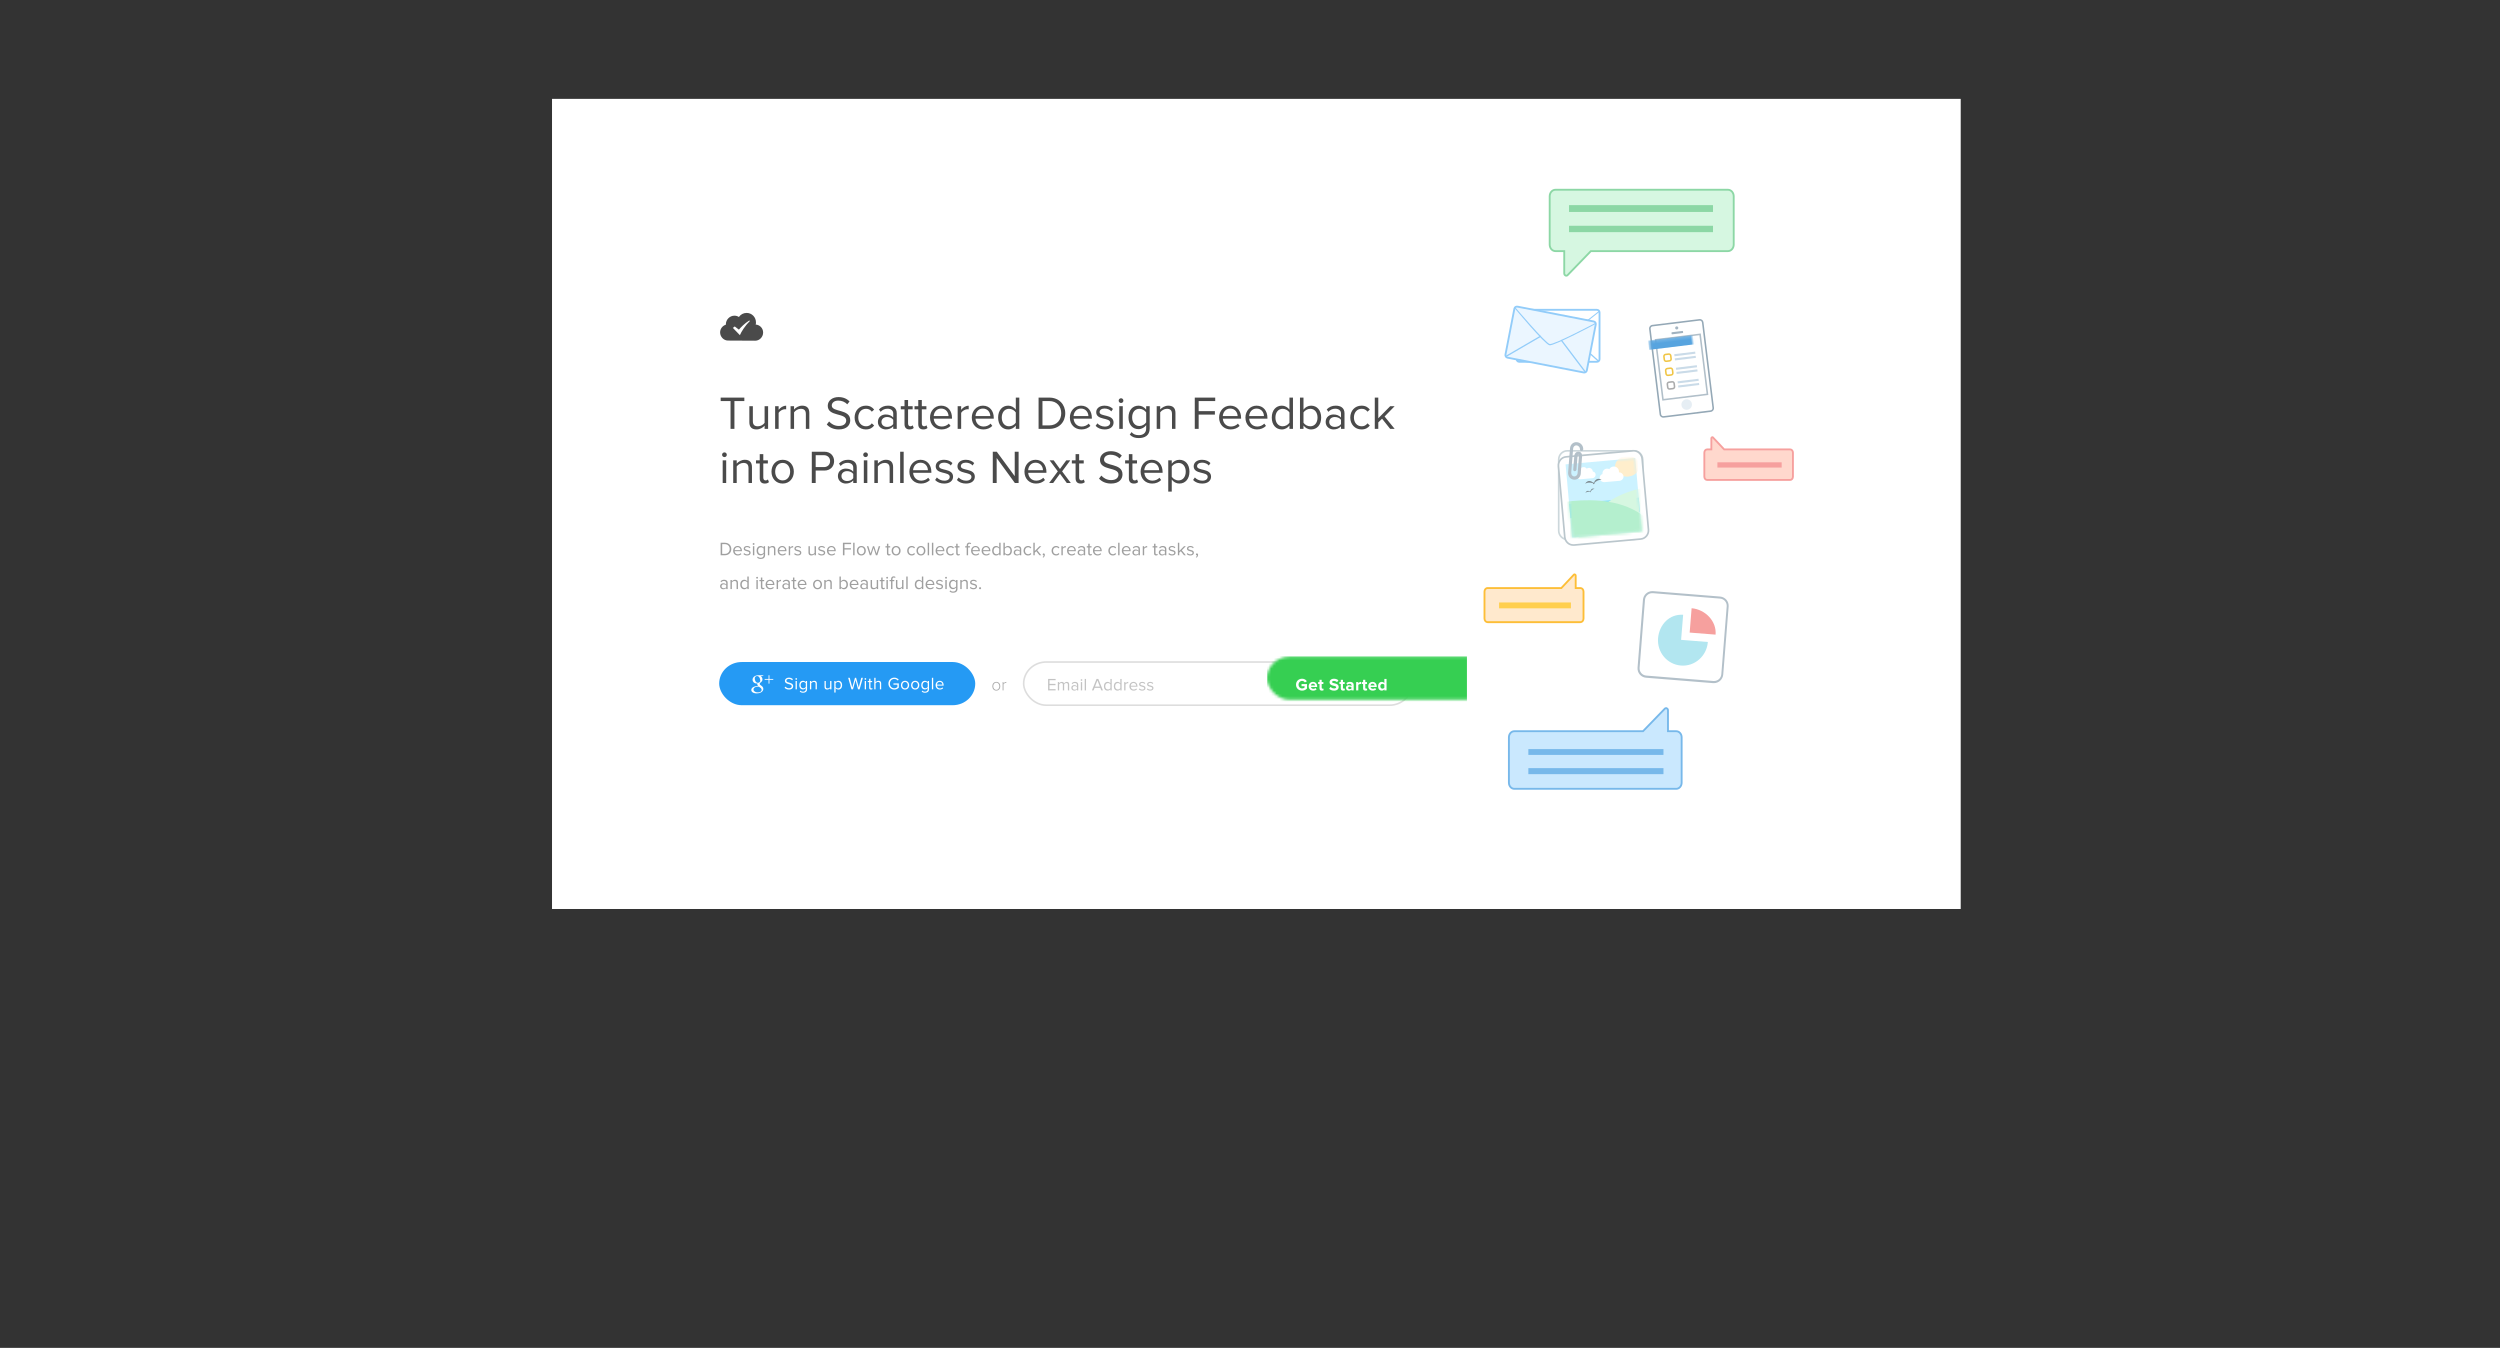 <?xml version="1.0" encoding="UTF-8" standalone="no"?>
<svg width="907px" height="489px" viewBox="0 0 907 489" version="1.1" xmlns="http://www.w3.org/2000/svg" xmlns:xlink="http://www.w3.org/1999/xlink" xmlns:sketch="http://www.bohemiancoding.com/sketch/ns">
    <rect x="0" y="0" width="907" height="489" fill="#333333" stroke="none"/>
    <!-- Generator: Sketch 3.5.2 (25235) - http://www.bohemiancoding.com/sketch -->
    <title>work-item-images</title>
    <desc>Created with Sketch.</desc>
    <defs>
        <rect id="path-1" x="0" y="0.29" width="511.074" height="293.914"></rect>
        <path id="path-3" d="M0.084,2.419 L25.333,0.141 L27.712,26.701 L2.463,28.978 L0.084,2.419 L0.084,2.419 Z"></path>
        <path id="path-5" d="M0.084,2.419 L25.333,0.141 L27.712,26.701 L2.463,28.978 L0.084,2.419 L0.084,2.419 Z"></path>
        <path id="path-7" d="M0.071,2.42 L25.32,0.143 L27.726,27.008 L2.477,29.285 L0.071,2.42 L0.071,2.42 Z"></path>
        <rect id="path-9" x="0.344" y="0.114" width="15.684" height="21.354"></rect>
        <rect id="path-11" x="0" y="0.158" width="140.912" height="15.669" rx="8.182"></rect>
    </defs>
    <g id="Welcome" stroke="none" stroke-width="1" fill="none" fill-rule="evenodd" sketch:type="MSPage">
        <g id="work-item-images" sketch:type="MSArtboardGroup">
            <g id="flow" sketch:type="MSLayerGroup" transform="translate(28.84, -1.87)">
                <g id="iMac" transform="translate(115.15, 0.736)">
                    <g id="screen" transform="translate(56.282, 36.713)">
                        <mask id="mask-2" sketch:name="Mask" fill="white">
                            <use xlink:href="#path-1"></use>
                        </mask>
                        <use id="Mask" fill="#FFFFFF" sketch:type="MSShapeGroup" xlink:href="#path-1"></use>
                        <g id="pre-chat-ui" mask="url(#mask-2)">
                            <g transform="translate(24, 33)">
                                <g id="hero-copy" transform="translate(36.645, 44.777)">
                                    <path d="M2.077,88.096 C3.489,88.096 4.399,87.122 4.399,85.829 C4.399,84.543 3.489,83.556 2.077,83.556 L0.53,83.556 L0.53,88.096 L2.077,88.096 Z M2.077,87.592 L1.093,87.592 L1.093,84.06 L2.077,84.06 C3.197,84.06 3.815,84.849 3.815,85.829 C3.815,86.803 3.177,87.592 2.077,87.592 L2.077,87.592 Z M6.748,88.177 C7.277,88.177 7.719,87.994 8.051,87.667 L7.807,87.333 C7.542,87.606 7.169,87.755 6.789,87.755 C6.083,87.755 5.655,87.238 5.614,86.619 L8.262,86.619 L8.262,86.489 C8.262,85.502 7.678,84.727 6.687,84.727 C5.75,84.727 5.071,85.496 5.071,86.449 C5.071,87.476 5.77,88.177 6.748,88.177 L6.748,88.177 Z M7.759,86.238 L5.607,86.238 C5.634,85.741 5.981,85.149 6.68,85.149 C7.427,85.149 7.752,85.754 7.759,86.238 L7.759,86.238 Z M10.128,88.177 C10.97,88.177 11.411,87.735 11.411,87.184 C11.411,85.904 9.382,86.374 9.382,85.659 C9.382,85.366 9.66,85.142 10.108,85.142 C10.536,85.142 10.889,85.319 11.086,85.557 L11.323,85.203 C11.065,84.938 10.672,84.727 10.108,84.727 C9.327,84.727 8.893,85.155 8.893,85.673 C8.893,86.891 10.923,86.401 10.923,87.197 C10.923,87.524 10.644,87.762 10.142,87.762 C9.694,87.762 9.28,87.544 9.063,87.293 L8.805,87.66 C9.137,88.007 9.585,88.177 10.128,88.177 L10.128,88.177 Z M12.498,84.339 C12.688,84.339 12.837,84.189 12.837,83.998 C12.837,83.808 12.688,83.651 12.498,83.651 C12.308,83.651 12.151,83.808 12.151,83.998 C12.151,84.189 12.308,84.339 12.498,84.339 L12.498,84.339 Z M12.749,88.096 L12.749,84.808 L12.24,84.808 L12.24,88.096 L12.749,88.096 Z M15.084,89.43 C15.885,89.43 16.652,89.09 16.652,88.048 L16.652,84.808 L16.143,84.808 L16.143,85.305 C15.878,84.944 15.478,84.727 15.037,84.727 C14.174,84.727 13.577,85.38 13.577,86.435 C13.577,87.497 14.181,88.137 15.037,88.137 C15.498,88.137 15.899,87.885 16.143,87.551 L16.143,88.048 C16.143,88.742 15.627,89.008 15.084,89.008 C14.616,89.008 14.29,88.885 14.018,88.565 L13.76,88.933 C14.154,89.321 14.534,89.43 15.084,89.43 L15.084,89.43 Z M15.166,87.681 C14.5,87.681 14.107,87.156 14.107,86.435 C14.107,85.707 14.5,85.183 15.166,85.183 C15.566,85.183 15.96,85.428 16.143,85.707 L16.143,87.15 C15.96,87.436 15.566,87.681 15.166,87.681 L15.166,87.681 Z M20.393,88.096 L20.393,85.788 C20.393,85.074 20.033,84.727 19.354,84.727 C18.858,84.727 18.41,85.006 18.18,85.285 L18.18,84.808 L17.67,84.808 L17.67,88.096 L18.18,88.096 L18.18,85.693 C18.377,85.428 18.75,85.183 19.15,85.183 C19.592,85.183 19.89,85.36 19.89,85.945 L19.89,88.096 L20.393,88.096 Z M22.904,88.177 C23.434,88.177 23.875,87.994 24.208,87.667 L23.963,87.333 C23.699,87.606 23.325,87.755 22.945,87.755 C22.239,87.755 21.811,87.238 21.771,86.619 L24.418,86.619 L24.418,86.489 C24.418,85.502 23.834,84.727 22.843,84.727 C21.907,84.727 21.228,85.496 21.228,86.449 C21.228,87.476 21.927,88.177 22.904,88.177 L22.904,88.177 Z M23.916,86.238 L21.764,86.238 C21.791,85.741 22.137,85.149 22.837,85.149 C23.583,85.149 23.909,85.754 23.916,86.238 L23.916,86.238 Z M25.749,88.096 L25.749,85.768 C25.898,85.502 26.326,85.244 26.645,85.244 C26.72,85.244 26.781,85.251 26.842,85.257 L26.842,84.733 C26.394,84.733 26.014,84.992 25.749,85.332 L25.749,84.808 L25.24,84.808 L25.24,88.096 L25.749,88.096 Z M28.525,88.177 C29.367,88.177 29.808,87.735 29.808,87.184 C29.808,85.904 27.779,86.374 27.779,85.659 C27.779,85.366 28.057,85.142 28.505,85.142 C28.933,85.142 29.286,85.319 29.483,85.557 L29.72,85.203 C29.462,84.938 29.068,84.727 28.505,84.727 C27.724,84.727 27.29,85.155 27.29,85.673 C27.29,86.891 29.32,86.401 29.32,87.197 C29.32,87.524 29.041,87.762 28.539,87.762 C28.091,87.762 27.677,87.544 27.46,87.293 L27.202,87.66 C27.534,88.007 27.982,88.177 28.525,88.177 L28.525,88.177 Z M35.117,88.096 L35.117,84.808 L34.608,84.808 L34.608,87.225 C34.418,87.49 34.038,87.721 33.644,87.721 C33.196,87.721 32.904,87.551 32.904,86.973 L32.904,84.808 L32.395,84.808 L32.395,87.129 C32.395,87.837 32.755,88.177 33.44,88.177 C33.929,88.177 34.357,87.919 34.608,87.633 L34.608,88.096 L35.117,88.096 Z M37.181,88.177 C38.022,88.177 38.464,87.735 38.464,87.184 C38.464,85.904 36.434,86.374 36.434,85.659 C36.434,85.366 36.712,85.142 37.16,85.142 C37.588,85.142 37.941,85.319 38.138,85.557 L38.375,85.203 C38.117,84.938 37.724,84.727 37.16,84.727 C36.38,84.727 35.945,85.155 35.945,85.673 C35.945,86.891 37.975,86.401 37.975,87.197 C37.975,87.524 37.697,87.762 37.194,87.762 C36.746,87.762 36.332,87.544 36.115,87.293 L35.857,87.66 C36.19,88.007 36.638,88.177 37.181,88.177 L37.181,88.177 Z M40.779,88.177 C41.308,88.177 41.749,87.994 42.082,87.667 L41.838,87.333 C41.573,87.606 41.199,87.755 40.819,87.755 C40.113,87.755 39.686,87.238 39.645,86.619 L42.292,86.619 L42.292,86.489 C42.292,85.502 41.709,84.727 40.717,84.727 C39.781,84.727 39.102,85.496 39.102,86.449 C39.102,87.476 39.801,88.177 40.779,88.177 L40.779,88.177 Z M41.79,86.238 L39.638,86.238 C39.665,85.741 40.011,85.149 40.711,85.149 C41.457,85.149 41.783,85.754 41.79,86.238 L41.79,86.238 Z M45.456,88.096 L45.456,86.027 L47.811,86.027 L47.811,85.523 L45.456,85.523 L45.456,84.06 L47.859,84.06 L47.859,83.556 L44.892,83.556 L44.892,88.096 L45.456,88.096 Z M49.122,88.096 L49.122,83.556 L48.613,83.556 L48.613,88.096 L49.122,88.096 Z M51.572,88.177 C52.57,88.177 53.195,87.402 53.195,86.449 C53.195,85.496 52.57,84.727 51.572,84.727 C50.574,84.727 49.95,85.496 49.95,86.449 C49.95,87.402 50.574,88.177 51.572,88.177 L51.572,88.177 Z M51.572,87.721 C50.873,87.721 50.486,87.122 50.486,86.449 C50.486,85.782 50.873,85.183 51.572,85.183 C52.272,85.183 52.658,85.782 52.658,86.449 C52.658,87.122 52.272,87.721 51.572,87.721 L51.572,87.721 Z M57.377,88.096 L58.422,84.808 L57.886,84.808 L57.085,87.429 L56.229,84.808 L55.788,84.808 L54.926,87.429 L54.125,84.808 L53.595,84.808 L54.641,88.096 L55.15,88.096 L56.005,85.455 L56.861,88.096 L57.377,88.096 Z M61.599,88.177 C61.891,88.177 62.074,88.089 62.203,87.966 L62.054,87.579 C61.986,87.653 61.857,87.721 61.708,87.721 C61.49,87.721 61.382,87.544 61.382,87.299 L61.382,85.257 L62.047,85.257 L62.047,84.808 L61.382,84.808 L61.382,83.91 L60.866,83.91 L60.866,84.808 L60.323,84.808 L60.323,85.257 L60.866,85.257 L60.866,87.408 C60.866,87.898 61.11,88.177 61.599,88.177 L61.599,88.177 Z M64.192,88.177 C65.19,88.177 65.815,87.402 65.815,86.449 C65.815,85.496 65.19,84.727 64.192,84.727 C63.194,84.727 62.57,85.496 62.57,86.449 C62.57,87.402 63.194,88.177 64.192,88.177 L64.192,88.177 Z M64.192,87.721 C63.493,87.721 63.106,87.122 63.106,86.449 C63.106,85.782 63.493,85.183 64.192,85.183 C64.891,85.183 65.278,85.782 65.278,86.449 C65.278,87.122 64.891,87.721 64.192,87.721 L64.192,87.721 Z M69.847,88.177 C70.444,88.177 70.797,87.932 71.049,87.606 L70.709,87.293 C70.492,87.585 70.214,87.721 69.874,87.721 C69.182,87.721 68.74,87.177 68.74,86.449 C68.74,85.72 69.182,85.183 69.874,85.183 C70.214,85.183 70.492,85.305 70.709,85.605 L71.049,85.298 C70.797,84.972 70.444,84.727 69.847,84.727 C68.869,84.727 68.211,85.475 68.211,86.449 C68.211,87.422 68.869,88.177 69.847,88.177 L69.847,88.177 Z M73.201,88.177 C74.198,88.177 74.823,87.402 74.823,86.449 C74.823,85.496 74.198,84.727 73.201,84.727 C72.203,84.727 71.578,85.496 71.578,86.449 C71.578,87.402 72.203,88.177 73.201,88.177 L73.201,88.177 Z M73.201,87.721 C72.501,87.721 72.114,87.122 72.114,86.449 C72.114,85.782 72.501,85.183 73.201,85.183 C73.9,85.183 74.287,85.782 74.287,86.449 C74.287,87.122 73.9,87.721 73.201,87.721 L73.201,87.721 Z M76.16,88.096 L76.16,83.556 L75.651,83.556 L75.651,88.096 L76.16,88.096 Z M77.688,88.096 L77.688,83.556 L77.179,83.556 L77.179,88.096 L77.688,88.096 Z M80.193,88.177 C80.722,88.177 81.163,87.994 81.496,87.667 L81.252,87.333 C80.987,87.606 80.614,87.755 80.233,87.755 C79.527,87.755 79.1,87.238 79.059,86.619 L81.707,86.619 L81.707,86.489 C81.707,85.502 81.123,84.727 80.132,84.727 C79.195,84.727 78.516,85.496 78.516,86.449 C78.516,87.476 79.215,88.177 80.193,88.177 L80.193,88.177 Z M81.204,86.238 L79.052,86.238 C79.079,85.741 79.426,85.149 80.125,85.149 C80.872,85.149 81.197,85.754 81.204,86.238 L81.204,86.238 Z M83.974,88.177 C84.571,88.177 84.924,87.932 85.175,87.606 L84.836,87.293 C84.619,87.585 84.34,87.721 84.001,87.721 C83.309,87.721 82.867,87.177 82.867,86.449 C82.867,85.72 83.309,85.183 84.001,85.183 C84.34,85.183 84.619,85.305 84.836,85.605 L85.175,85.298 C84.924,84.972 84.571,84.727 83.974,84.727 C82.996,84.727 82.338,85.475 82.338,86.449 C82.338,87.422 82.996,88.177 83.974,88.177 L83.974,88.177 Z M86.73,88.177 C87.022,88.177 87.205,88.089 87.334,87.966 L87.185,87.579 C87.117,87.653 86.988,87.721 86.839,87.721 C86.621,87.721 86.513,87.544 86.513,87.299 L86.513,85.257 L87.178,85.257 L87.178,84.808 L86.513,84.808 L86.513,83.91 L85.997,83.91 L85.997,84.808 L85.454,84.808 L85.454,85.257 L85.997,85.257 L85.997,87.408 C85.997,87.898 86.241,88.177 86.73,88.177 L86.73,88.177 Z M90.301,88.096 L90.301,85.257 L90.966,85.257 L90.966,84.808 L90.301,84.808 L90.301,84.556 C90.301,84.134 90.484,83.91 90.823,83.91 C90.986,83.91 91.115,83.971 91.224,84.066 L91.434,83.74 C91.231,83.549 91.007,83.488 90.742,83.488 C90.165,83.488 89.792,83.883 89.792,84.556 L89.792,84.808 L89.249,84.808 L89.249,85.257 L89.792,85.257 L89.792,88.096 L90.301,88.096 Z M93.064,88.177 C93.593,88.177 94.034,87.994 94.367,87.667 L94.123,87.333 C93.858,87.606 93.485,87.755 93.104,87.755 C92.398,87.755 91.971,87.238 91.93,86.619 L94.578,86.619 L94.578,86.489 C94.578,85.502 93.994,84.727 93.003,84.727 C92.066,84.727 91.387,85.496 91.387,86.449 C91.387,87.476 92.086,88.177 93.064,88.177 L93.064,88.177 Z M94.075,86.238 L91.923,86.238 C91.95,85.741 92.297,85.149 92.996,85.149 C93.743,85.149 94.068,85.754 94.075,86.238 L94.075,86.238 Z M96.886,88.177 C97.415,88.177 97.856,87.994 98.189,87.667 L97.945,87.333 C97.68,87.606 97.307,87.755 96.926,87.755 C96.22,87.755 95.793,87.238 95.752,86.619 L98.399,86.619 L98.399,86.489 C98.399,85.502 97.816,84.727 96.825,84.727 C95.888,84.727 95.209,85.496 95.209,86.449 C95.209,87.476 95.908,88.177 96.886,88.177 L96.886,88.177 Z M97.897,86.238 L95.745,86.238 C95.772,85.741 96.119,85.149 96.818,85.149 C97.564,85.149 97.89,85.754 97.897,86.238 L97.897,86.238 Z M102.106,88.096 L102.106,83.556 L101.597,83.556 L101.597,85.305 C101.332,84.944 100.932,84.727 100.49,84.727 C99.635,84.727 99.031,85.4 99.031,86.455 C99.031,87.524 99.635,88.177 100.49,88.177 C100.952,88.177 101.352,87.939 101.597,87.606 L101.597,88.096 L102.106,88.096 Z M100.619,87.721 C99.954,87.721 99.56,87.184 99.56,86.455 C99.56,85.727 99.954,85.183 100.619,85.183 C101.02,85.183 101.42,85.428 101.597,85.713 L101.597,87.197 C101.42,87.483 101.02,87.721 100.619,87.721 L100.619,87.721 Z M103.633,87.204 L103.633,85.713 C103.81,85.428 104.21,85.183 104.618,85.183 C105.276,85.183 105.67,85.727 105.67,86.455 C105.67,87.184 105.276,87.721 104.618,87.721 C104.21,87.721 103.81,87.49 103.633,87.204 L103.633,87.204 Z M103.633,88.096 L103.633,87.606 C103.878,87.939 104.278,88.177 104.74,88.177 C105.595,88.177 106.199,87.524 106.199,86.455 C106.199,85.4 105.602,84.727 104.74,84.727 C104.299,84.727 103.898,84.944 103.633,85.305 L103.633,83.556 L103.124,83.556 L103.124,88.096 L103.633,88.096 Z M109.587,88.096 L109.587,85.836 C109.587,85.04 109.017,84.727 108.317,84.727 C107.781,84.727 107.36,84.904 107.007,85.271 L107.245,85.625 C107.537,85.305 107.856,85.169 108.25,85.169 C108.725,85.169 109.078,85.421 109.078,85.856 L109.078,86.449 C108.813,86.149 108.44,86.006 107.992,86.006 C107.435,86.006 106.851,86.347 106.851,87.088 C106.851,87.803 107.442,88.177 107.992,88.177 C108.433,88.177 108.813,88.021 109.078,87.721 L109.078,88.096 L109.587,88.096 Z M108.182,87.81 C107.7,87.81 107.367,87.51 107.367,87.088 C107.367,86.673 107.7,86.374 108.182,86.374 C108.535,86.374 108.881,86.51 109.078,86.775 L109.078,87.402 C108.881,87.674 108.535,87.81 108.182,87.81 L108.182,87.81 Z M112.058,88.177 C112.655,88.177 113.008,87.932 113.26,87.606 L112.92,87.293 C112.703,87.585 112.425,87.721 112.085,87.721 C111.393,87.721 110.951,87.177 110.951,86.449 C110.951,85.72 111.393,85.183 112.085,85.183 C112.425,85.183 112.703,85.305 112.92,85.605 L113.26,85.298 C113.008,84.972 112.655,84.727 112.058,84.727 C111.08,84.727 110.422,85.475 110.422,86.449 C110.422,87.422 111.08,88.177 112.058,88.177 L112.058,88.177 Z M116.864,88.096 L115.405,86.299 L116.857,84.808 L116.213,84.808 L114.488,86.558 L114.488,83.556 L113.979,83.556 L113.979,88.096 L114.488,88.096 L114.488,87.156 L115.038,86.619 L116.213,88.096 L116.864,88.096 Z M118.154,87.932 C118.154,87.606 117.957,87.415 117.726,87.415 C117.523,87.415 117.367,87.585 117.367,87.783 C117.367,87.98 117.509,88.13 117.692,88.13 C117.726,88.13 117.774,88.123 117.787,88.116 C117.76,88.341 117.563,88.606 117.346,88.749 L117.604,88.96 C117.916,88.736 118.154,88.348 118.154,87.932 L118.154,87.932 Z M122.234,88.177 C122.831,88.177 123.184,87.932 123.436,87.606 L123.096,87.293 C122.879,87.585 122.601,87.721 122.261,87.721 C121.569,87.721 121.127,87.177 121.127,86.449 C121.127,85.72 121.569,85.183 122.261,85.183 C122.601,85.183 122.879,85.305 123.096,85.605 L123.436,85.298 C123.184,84.972 122.831,84.727 122.234,84.727 C121.256,84.727 120.598,85.475 120.598,86.449 C120.598,87.422 121.256,88.177 122.234,88.177 L122.234,88.177 Z M124.664,88.096 L124.664,85.768 C124.814,85.502 125.241,85.244 125.56,85.244 C125.635,85.244 125.696,85.251 125.757,85.257 L125.757,84.733 C125.309,84.733 124.929,84.992 124.664,85.332 L124.664,84.808 L124.155,84.808 L124.155,88.096 L124.664,88.096 Z M127.882,88.177 C128.411,88.177 128.853,87.994 129.185,87.667 L128.941,87.333 C128.676,87.606 128.303,87.755 127.923,87.755 C127.217,87.755 126.789,87.238 126.748,86.619 L129.396,86.619 L129.396,86.489 C129.396,85.502 128.812,84.727 127.821,84.727 C126.884,84.727 126.205,85.496 126.205,86.449 C126.205,87.476 126.904,88.177 127.882,88.177 L127.882,88.177 Z M128.893,86.238 L126.742,86.238 C126.769,85.741 127.115,85.149 127.814,85.149 C128.561,85.149 128.887,85.754 128.893,86.238 L128.893,86.238 Z M132.777,88.096 L132.777,85.836 C132.777,85.04 132.206,84.727 131.507,84.727 C130.971,84.727 130.55,84.904 130.197,85.271 L130.434,85.625 C130.726,85.305 131.045,85.169 131.439,85.169 C131.914,85.169 132.267,85.421 132.267,85.856 L132.267,86.449 C132.003,86.149 131.629,86.006 131.181,86.006 C130.625,86.006 130.041,86.347 130.041,87.088 C130.041,87.803 130.631,88.177 131.181,88.177 C131.622,88.177 132.003,88.021 132.267,87.721 L132.267,88.096 L132.777,88.096 Z M131.371,87.81 C130.889,87.81 130.557,87.51 130.557,87.088 C130.557,86.673 130.889,86.374 131.371,86.374 C131.724,86.374 132.07,86.51 132.267,86.775 L132.267,87.402 C132.07,87.674 131.724,87.81 131.371,87.81 L131.371,87.81 Z M134.637,88.177 C134.928,88.177 135.112,88.089 135.241,87.966 L135.091,87.579 C135.023,87.653 134.895,87.721 134.745,87.721 C134.528,87.721 134.419,87.544 134.419,87.299 L134.419,85.257 L135.085,85.257 L135.085,84.808 L134.419,84.808 L134.419,83.91 L133.903,83.91 L133.903,84.808 L133.36,84.808 L133.36,85.257 L133.903,85.257 L133.903,87.408 C133.903,87.898 134.148,88.177 134.637,88.177 L134.637,88.177 Z M137.284,88.177 C137.814,88.177 138.255,87.994 138.587,87.667 L138.343,87.333 C138.078,87.606 137.705,87.755 137.325,87.755 C136.619,87.755 136.191,87.238 136.15,86.619 L138.798,86.619 L138.798,86.489 C138.798,85.502 138.214,84.727 137.223,84.727 C136.286,84.727 135.607,85.496 135.607,86.449 C135.607,87.476 136.307,88.177 137.284,88.177 L137.284,88.177 Z M138.296,86.238 L136.144,86.238 C136.171,85.741 136.517,85.149 137.216,85.149 C137.963,85.149 138.289,85.754 138.296,86.238 L138.296,86.238 Z M142.823,88.177 C143.421,88.177 143.774,87.932 144.025,87.606 L143.686,87.293 C143.468,87.585 143.19,87.721 142.851,87.721 C142.158,87.721 141.717,87.177 141.717,86.449 C141.717,85.72 142.158,85.183 142.851,85.183 C143.19,85.183 143.468,85.305 143.686,85.605 L144.025,85.298 C143.774,84.972 143.421,84.727 142.823,84.727 C141.846,84.727 141.187,85.475 141.187,86.449 C141.187,87.422 141.846,88.177 142.823,88.177 L142.823,88.177 Z M145.254,88.096 L145.254,83.556 L144.745,83.556 L144.745,88.096 L145.254,88.096 Z M147.759,88.177 C148.288,88.177 148.73,87.994 149.062,87.667 L148.818,87.333 C148.553,87.606 148.18,87.755 147.799,87.755 C147.093,87.755 146.666,87.238 146.625,86.619 L149.273,86.619 L149.273,86.489 C149.273,85.502 148.689,84.727 147.698,84.727 C146.761,84.727 146.082,85.496 146.082,86.449 C146.082,87.476 146.781,88.177 147.759,88.177 L147.759,88.177 Z M148.77,86.238 L146.618,86.238 C146.645,85.741 146.992,85.149 147.691,85.149 C148.438,85.149 148.763,85.754 148.77,86.238 L148.77,86.238 Z M152.653,88.096 L152.653,85.836 C152.653,85.04 152.083,84.727 151.384,84.727 C150.848,84.727 150.427,84.904 150.074,85.271 L150.311,85.625 C150.603,85.305 150.922,85.169 151.316,85.169 C151.791,85.169 152.144,85.421 152.144,85.856 L152.144,86.449 C151.879,86.149 151.506,86.006 151.058,86.006 C150.501,86.006 149.917,86.347 149.917,87.088 C149.917,87.803 150.508,88.177 151.058,88.177 C151.499,88.177 151.879,88.021 152.144,87.721 L152.144,88.096 L152.653,88.096 Z M151.248,87.81 C150.766,87.81 150.433,87.51 150.433,87.088 C150.433,86.673 150.766,86.374 151.248,86.374 C151.601,86.374 151.947,86.51 152.144,86.775 L152.144,87.402 C151.947,87.674 151.601,87.81 151.248,87.81 L151.248,87.81 Z M154.187,88.096 L154.187,85.768 C154.337,85.502 154.764,85.244 155.084,85.244 C155.158,85.244 155.219,85.251 155.28,85.257 L155.28,84.733 C154.832,84.733 154.452,84.992 154.187,85.332 L154.187,84.808 L153.678,84.808 L153.678,88.096 L154.187,88.096 Z M158.512,88.177 C158.804,88.177 158.987,88.089 159.116,87.966 L158.967,87.579 C158.899,87.653 158.77,87.721 158.62,87.721 C158.403,87.721 158.295,87.544 158.295,87.299 L158.295,85.257 L158.96,85.257 L158.96,84.808 L158.295,84.808 L158.295,83.91 L157.779,83.91 L157.779,84.808 L157.236,84.808 L157.236,85.257 L157.779,85.257 L157.779,87.408 C157.779,87.898 158.023,88.177 158.512,88.177 L158.512,88.177 Z M162.232,88.096 L162.232,85.836 C162.232,85.04 161.662,84.727 160.962,84.727 C160.426,84.727 160.005,84.904 159.652,85.271 L159.89,85.625 C160.182,85.305 160.501,85.169 160.895,85.169 C161.37,85.169 161.723,85.421 161.723,85.856 L161.723,86.449 C161.458,86.149 161.085,86.006 160.637,86.006 C160.08,86.006 159.496,86.347 159.496,87.088 C159.496,87.803 160.087,88.177 160.637,88.177 C161.078,88.177 161.458,88.021 161.723,87.721 L161.723,88.096 L162.232,88.096 Z M160.827,87.81 C160.345,87.81 160.012,87.51 160.012,87.088 C160.012,86.673 160.345,86.374 160.827,86.374 C161.18,86.374 161.526,86.51 161.723,86.775 L161.723,87.402 C161.526,87.674 161.18,87.81 160.827,87.81 L160.827,87.81 Z M164.302,88.177 C165.144,88.177 165.585,87.735 165.585,87.184 C165.585,85.904 163.556,86.374 163.556,85.659 C163.556,85.366 163.834,85.142 164.282,85.142 C164.71,85.142 165.063,85.319 165.26,85.557 L165.497,85.203 C165.239,84.938 164.845,84.727 164.282,84.727 C163.501,84.727 163.067,85.155 163.067,85.673 C163.067,86.891 165.097,86.401 165.097,87.197 C165.097,87.524 164.818,87.762 164.316,87.762 C163.868,87.762 163.454,87.544 163.237,87.293 L162.979,87.66 C163.311,88.007 163.759,88.177 164.302,88.177 L164.302,88.177 Z M169.299,88.096 L167.839,86.299 L169.292,84.808 L168.647,84.808 L166.923,86.558 L166.923,83.556 L166.414,83.556 L166.414,88.096 L166.923,88.096 L166.923,87.156 L167.473,86.619 L168.647,88.096 L169.299,88.096 Z M170.948,88.177 C171.79,88.177 172.231,87.735 172.231,87.184 C172.231,85.904 170.202,86.374 170.202,85.659 C170.202,85.366 170.48,85.142 170.928,85.142 C171.356,85.142 171.709,85.319 171.905,85.557 L172.143,85.203 C171.885,84.938 171.491,84.727 170.928,84.727 C170.147,84.727 169.713,85.155 169.713,85.673 C169.713,86.891 171.743,86.401 171.743,87.197 C171.743,87.524 171.464,87.762 170.962,87.762 C170.514,87.762 170.1,87.544 169.883,87.293 L169.625,87.66 C169.957,88.007 170.405,88.177 170.948,88.177 L170.948,88.177 Z M173.745,87.932 C173.745,87.606 173.548,87.415 173.317,87.415 C173.114,87.415 172.958,87.585 172.958,87.783 C172.958,87.98 173.1,88.13 173.284,88.13 C173.317,88.13 173.365,88.123 173.379,88.116 C173.351,88.341 173.155,88.606 172.937,88.749 L173.195,88.96 C173.508,88.736 173.745,88.348 173.745,87.932 L173.745,87.932 Z M3.068,100.348 L3.068,98.088 C3.068,97.291 2.498,96.978 1.799,96.978 C1.263,96.978 0.842,97.155 0.489,97.523 L0.726,97.877 C1.018,97.557 1.337,97.421 1.731,97.421 C2.206,97.421 2.559,97.673 2.559,98.108 L2.559,98.7 C2.295,98.401 1.921,98.258 1.473,98.258 C0.916,98.258 0.333,98.598 0.333,99.34 C0.333,100.055 0.923,100.429 1.473,100.429 C1.914,100.429 2.295,100.273 2.559,99.973 L2.559,100.348 L3.068,100.348 Z M1.663,100.062 C1.181,100.062 0.849,99.762 0.849,99.34 C0.849,98.925 1.181,98.626 1.663,98.626 C2.016,98.626 2.362,98.762 2.559,99.027 L2.559,99.653 C2.362,99.926 2.016,100.062 1.663,100.062 L1.663,100.062 Z M6.816,100.348 L6.816,98.04 C6.816,97.326 6.456,96.978 5.777,96.978 C5.281,96.978 4.833,97.257 4.603,97.537 L4.603,97.06 L4.093,97.06 L4.093,100.348 L4.603,100.348 L4.603,97.945 C4.799,97.679 5.173,97.434 5.573,97.434 C6.015,97.434 6.313,97.611 6.313,98.197 L6.313,100.348 L6.816,100.348 Z M10.726,100.348 L10.726,95.808 L10.217,95.808 L10.217,97.557 C9.952,97.196 9.551,96.978 9.11,96.978 C8.255,96.978 7.651,97.652 7.651,98.707 C7.651,99.776 8.255,100.429 9.11,100.429 C9.572,100.429 9.972,100.191 10.217,99.858 L10.217,100.348 L10.726,100.348 Z M9.239,99.973 C8.574,99.973 8.18,99.436 8.18,98.707 C8.18,97.979 8.574,97.434 9.239,97.434 C9.64,97.434 10.04,97.679 10.217,97.965 L10.217,99.449 C10.04,99.735 9.64,99.973 9.239,99.973 L9.239,99.973 Z M13.76,96.59 C13.95,96.59 14.1,96.441 14.1,96.25 C14.1,96.059 13.95,95.903 13.76,95.903 C13.57,95.903 13.414,96.059 13.414,96.25 C13.414,96.441 13.57,96.59 13.76,96.59 L13.76,96.59 Z M14.011,100.348 L14.011,97.06 L13.502,97.06 L13.502,100.348 L14.011,100.348 Z M15.865,100.429 C16.157,100.429 16.34,100.341 16.469,100.218 L16.32,99.83 C16.252,99.905 16.123,99.973 15.973,99.973 C15.756,99.973 15.648,99.796 15.648,99.551 L15.648,97.509 L16.313,97.509 L16.313,97.06 L15.648,97.06 L15.648,96.162 L15.132,96.162 L15.132,97.06 L14.589,97.06 L14.589,97.509 L15.132,97.509 L15.132,99.66 C15.132,100.15 15.376,100.429 15.865,100.429 L15.865,100.429 Z M18.512,100.429 C19.042,100.429 19.483,100.246 19.816,99.919 L19.571,99.585 C19.307,99.858 18.933,100.007 18.553,100.007 C17.847,100.007 17.419,99.49 17.379,98.871 L20.026,98.871 L20.026,98.741 C20.026,97.754 19.442,96.978 18.451,96.978 C17.514,96.978 16.836,97.748 16.836,98.7 C16.836,99.728 17.535,100.429 18.512,100.429 L18.512,100.429 Z M19.524,98.489 L17.372,98.489 C17.399,97.993 17.745,97.4 18.444,97.4 C19.191,97.4 19.517,98.006 19.524,98.489 L19.524,98.489 Z M21.357,100.348 L21.357,98.02 C21.506,97.754 21.934,97.496 22.253,97.496 C22.327,97.496 22.389,97.502 22.45,97.509 L22.45,96.985 C22.002,96.985 21.621,97.244 21.357,97.584 L21.357,97.06 L20.848,97.06 L20.848,100.348 L21.357,100.348 Z M25.647,100.348 L25.647,98.088 C25.647,97.291 25.077,96.978 24.378,96.978 C23.841,96.978 23.42,97.155 23.067,97.523 L23.305,97.877 C23.597,97.557 23.916,97.421 24.31,97.421 C24.785,97.421 25.138,97.673 25.138,98.108 L25.138,98.7 C24.873,98.401 24.5,98.258 24.052,98.258 C23.495,98.258 22.911,98.598 22.911,99.34 C22.911,100.055 23.502,100.429 24.052,100.429 C24.493,100.429 24.873,100.273 25.138,99.973 L25.138,100.348 L25.647,100.348 Z M24.242,100.062 C23.76,100.062 23.427,99.762 23.427,99.34 C23.427,98.925 23.76,98.626 24.242,98.626 C24.595,98.626 24.941,98.762 25.138,99.027 L25.138,99.653 C24.941,99.926 24.595,100.062 24.242,100.062 L24.242,100.062 Z M27.507,100.429 C27.799,100.429 27.982,100.341 28.111,100.218 L27.962,99.83 C27.894,99.905 27.765,99.973 27.616,99.973 C27.398,99.973 27.29,99.796 27.29,99.551 L27.29,97.509 L27.955,97.509 L27.955,97.06 L27.29,97.06 L27.29,96.162 L26.774,96.162 L26.774,97.06 L26.231,97.06 L26.231,97.509 L26.774,97.509 L26.774,99.66 C26.774,100.15 27.018,100.429 27.507,100.429 L27.507,100.429 Z M30.155,100.429 C30.684,100.429 31.125,100.246 31.458,99.919 L31.214,99.585 C30.949,99.858 30.575,100.007 30.195,100.007 C29.489,100.007 29.062,99.49 29.021,98.871 L31.668,98.871 L31.668,98.741 C31.668,97.754 31.085,96.978 30.093,96.978 C29.157,96.978 28.478,97.748 28.478,98.7 C28.478,99.728 29.177,100.429 30.155,100.429 L30.155,100.429 Z M31.166,98.489 L29.014,98.489 C29.041,97.993 29.387,97.4 30.087,97.4 C30.833,97.4 31.159,98.006 31.166,98.489 L31.166,98.489 Z M35.68,100.429 C36.678,100.429 37.303,99.653 37.303,98.7 C37.303,97.748 36.678,96.978 35.68,96.978 C34.683,96.978 34.058,97.748 34.058,98.7 C34.058,99.653 34.683,100.429 35.68,100.429 L35.68,100.429 Z M35.68,99.973 C34.981,99.973 34.594,99.374 34.594,98.7 C34.594,98.033 34.981,97.434 35.68,97.434 C36.38,97.434 36.767,98.033 36.767,98.7 C36.767,99.374 36.38,99.973 35.68,99.973 L35.68,99.973 Z M40.853,100.348 L40.853,98.04 C40.853,97.326 40.493,96.978 39.815,96.978 C39.319,96.978 38.871,97.257 38.64,97.537 L38.64,97.06 L38.131,97.06 L38.131,100.348 L38.64,100.348 L38.64,97.945 C38.837,97.679 39.21,97.434 39.611,97.434 C40.052,97.434 40.351,97.611 40.351,98.197 L40.351,100.348 L40.853,100.348 Z M44.146,99.456 L44.146,97.965 C44.322,97.679 44.723,97.434 45.13,97.434 C45.789,97.434 46.182,97.979 46.182,98.707 C46.182,99.436 45.789,99.973 45.13,99.973 C44.723,99.973 44.322,99.742 44.146,99.456 L44.146,99.456 Z M44.146,100.348 L44.146,99.858 C44.39,100.191 44.791,100.429 45.252,100.429 C46.108,100.429 46.712,99.776 46.712,98.707 C46.712,97.652 46.114,96.978 45.252,96.978 C44.811,96.978 44.41,97.196 44.146,97.557 L44.146,95.808 L43.637,95.808 L43.637,100.348 L44.146,100.348 Z M49.027,100.429 C49.556,100.429 49.997,100.246 50.33,99.919 L50.086,99.585 C49.821,99.858 49.448,100.007 49.067,100.007 C48.361,100.007 47.934,99.49 47.893,98.871 L50.54,98.871 L50.54,98.741 C50.54,97.754 49.957,96.978 48.966,96.978 C48.029,96.978 47.35,97.748 47.35,98.7 C47.35,99.728 48.049,100.429 49.027,100.429 L49.027,100.429 Z M50.038,98.489 L47.886,98.489 C47.913,97.993 48.26,97.4 48.959,97.4 C49.705,97.4 50.031,98.006 50.038,98.489 L50.038,98.489 Z M53.921,100.348 L53.921,98.088 C53.921,97.291 53.351,96.978 52.652,96.978 C52.115,96.978 51.695,97.155 51.342,97.523 L51.579,97.877 C51.871,97.557 52.19,97.421 52.584,97.421 C53.059,97.421 53.412,97.673 53.412,98.108 L53.412,98.7 C53.147,98.401 52.774,98.258 52.326,98.258 C51.769,98.258 51.185,98.598 51.185,99.34 C51.185,100.055 51.776,100.429 52.326,100.429 C52.767,100.429 53.147,100.273 53.412,99.973 L53.412,100.348 L53.921,100.348 Z M52.516,100.062 C52.034,100.062 51.701,99.762 51.701,99.34 C51.701,98.925 52.034,98.626 52.516,98.626 C52.869,98.626 53.215,98.762 53.412,99.027 L53.412,99.653 C53.215,99.926 52.869,100.062 52.516,100.062 L52.516,100.062 Z M57.668,100.348 L57.668,97.06 L57.159,97.06 L57.159,99.476 C56.969,99.742 56.589,99.973 56.195,99.973 C55.747,99.973 55.455,99.803 55.455,99.225 L55.455,97.06 L54.946,97.06 L54.946,99.381 C54.946,100.089 55.306,100.429 55.992,100.429 C56.48,100.429 56.908,100.171 57.159,99.885 L57.159,100.348 L57.668,100.348 Z M59.522,100.429 C59.814,100.429 59.997,100.341 60.126,100.218 L59.977,99.83 C59.909,99.905 59.78,99.973 59.63,99.973 C59.413,99.973 59.304,99.796 59.304,99.551 L59.304,97.509 L59.97,97.509 L59.97,97.06 L59.304,97.06 L59.304,96.162 L58.789,96.162 L58.789,97.06 L58.245,97.06 L58.245,97.509 L58.789,97.509 L58.789,99.66 C58.789,100.15 59.033,100.429 59.522,100.429 L59.522,100.429 Z M60.94,96.59 C61.131,96.59 61.28,96.441 61.28,96.25 C61.28,96.059 61.131,95.903 60.94,95.903 C60.75,95.903 60.594,96.059 60.594,96.25 C60.594,96.441 60.75,96.59 60.94,96.59 L60.94,96.59 Z M61.192,100.348 L61.192,97.06 L60.683,97.06 L60.683,100.348 L61.192,100.348 Z M62.862,100.348 L62.862,97.509 L63.527,97.509 L63.527,97.06 L62.862,97.06 L62.862,96.808 C62.862,96.386 63.045,96.162 63.384,96.162 C63.547,96.162 63.676,96.223 63.785,96.318 L63.995,95.991 C63.792,95.801 63.568,95.74 63.303,95.74 C62.726,95.74 62.352,96.134 62.352,96.808 L62.352,97.06 L61.809,97.06 L61.809,97.509 L62.352,97.509 L62.352,100.348 L62.862,100.348 Z M66.86,100.348 L66.86,97.06 L66.351,97.06 L66.351,99.476 C66.161,99.742 65.781,99.973 65.387,99.973 C64.939,99.973 64.647,99.803 64.647,99.225 L64.647,97.06 L64.138,97.06 L64.138,99.381 C64.138,100.089 64.498,100.429 65.183,100.429 C65.672,100.429 66.1,100.171 66.351,99.885 L66.351,100.348 L66.86,100.348 Z M68.387,100.348 L68.387,95.808 L67.878,95.808 L67.878,100.348 L68.387,100.348 Z M74.049,100.348 L74.049,95.808 L73.54,95.808 L73.54,97.557 C73.275,97.196 72.875,96.978 72.433,96.978 C71.578,96.978 70.974,97.652 70.974,98.707 C70.974,99.776 71.578,100.429 72.433,100.429 C72.895,100.429 73.296,100.191 73.54,99.858 L73.54,100.348 L74.049,100.348 Z M72.562,99.973 C71.897,99.973 71.503,99.436 71.503,98.707 C71.503,97.979 71.897,97.434 72.562,97.434 C72.963,97.434 73.363,97.679 73.54,97.965 L73.54,99.449 C73.363,99.735 72.963,99.973 72.562,99.973 L72.562,99.973 Z M76.554,100.429 C77.084,100.429 77.525,100.246 77.857,99.919 L77.613,99.585 C77.348,99.858 76.975,100.007 76.595,100.007 C75.889,100.007 75.461,99.49 75.42,98.871 L78.068,98.871 L78.068,98.741 C78.068,97.754 77.484,96.978 76.493,96.978 C75.556,96.978 74.877,97.748 74.877,98.7 C74.877,99.728 75.577,100.429 76.554,100.429 L76.554,100.429 Z M77.566,98.489 L75.414,98.489 C75.441,97.993 75.787,97.4 76.486,97.4 C77.233,97.4 77.559,98.006 77.566,98.489 L77.566,98.489 Z M79.935,100.429 C80.777,100.429 81.218,99.987 81.218,99.436 C81.218,98.156 79.188,98.626 79.188,97.911 C79.188,97.618 79.466,97.394 79.914,97.394 C80.342,97.394 80.695,97.571 80.892,97.809 L81.13,97.455 C80.872,97.189 80.478,96.978 79.914,96.978 C79.134,96.978 78.699,97.407 78.699,97.924 C78.699,99.143 80.729,98.653 80.729,99.449 C80.729,99.776 80.451,100.014 79.948,100.014 C79.5,100.014 79.086,99.796 78.869,99.544 L78.611,99.912 C78.944,100.259 79.392,100.429 79.935,100.429 L79.935,100.429 Z M82.304,96.59 C82.494,96.59 82.643,96.441 82.643,96.25 C82.643,96.059 82.494,95.903 82.304,95.903 C82.114,95.903 81.958,96.059 81.958,96.25 C81.958,96.441 82.114,96.59 82.304,96.59 L82.304,96.59 Z M82.555,100.348 L82.555,97.06 L82.046,97.06 L82.046,100.348 L82.555,100.348 Z M84.89,101.682 C85.691,101.682 86.458,101.341 86.458,100.3 L86.458,97.06 L85.949,97.06 L85.949,97.557 C85.685,97.196 85.284,96.978 84.843,96.978 C83.981,96.978 83.383,97.632 83.383,98.687 C83.383,99.749 83.987,100.388 84.843,100.388 C85.304,100.388 85.705,100.137 85.949,99.803 L85.949,100.3 C85.949,100.994 85.433,101.26 84.89,101.26 C84.422,101.26 84.096,101.137 83.825,100.817 L83.567,101.185 C83.96,101.573 84.34,101.682 84.89,101.682 L84.89,101.682 Z M84.972,99.932 C84.307,99.932 83.913,99.408 83.913,98.687 C83.913,97.959 84.307,97.434 84.972,97.434 C85.372,97.434 85.766,97.679 85.949,97.959 L85.949,99.402 C85.766,99.687 85.372,99.932 84.972,99.932 L84.972,99.932 Z M90.199,100.348 L90.199,98.04 C90.199,97.326 89.839,96.978 89.16,96.978 C88.665,96.978 88.217,97.257 87.986,97.537 L87.986,97.06 L87.477,97.06 L87.477,100.348 L87.986,100.348 L87.986,97.945 C88.183,97.679 88.556,97.434 88.957,97.434 C89.398,97.434 89.697,97.611 89.697,98.197 L89.697,100.348 L90.199,100.348 Z M92.269,100.429 C93.111,100.429 93.552,99.987 93.552,99.436 C93.552,98.156 91.523,98.626 91.523,97.911 C91.523,97.618 91.801,97.394 92.249,97.394 C92.677,97.394 93.03,97.571 93.227,97.809 L93.464,97.455 C93.206,97.189 92.813,96.978 92.249,96.978 C91.468,96.978 91.034,97.407 91.034,97.924 C91.034,99.143 93.064,98.653 93.064,99.449 C93.064,99.776 92.785,100.014 92.283,100.014 C91.835,100.014 91.421,99.796 91.204,99.544 L90.946,99.912 C91.278,100.259 91.726,100.429 92.269,100.429 L92.269,100.429 Z M94.652,100.416 C94.856,100.416 95.026,100.246 95.026,100.041 C95.026,99.837 94.856,99.667 94.652,99.667 C94.449,99.667 94.279,99.837 94.279,100.041 C94.279,100.246 94.449,100.416 94.652,100.416 L94.652,100.416 Z" id="H2" fill="#9F9F9F" sketch:type="MSShapeGroup"></path>
                                    <path d="M5.533,42.241 L5.533,32.15 L9.131,32.15 L9.131,30.891 L0.543,30.891 L0.543,32.15 L4.124,32.15 L4.124,42.241 L5.533,42.241 Z M17.752,42.241 L17.752,34.022 L16.479,34.022 L16.479,40.062 C16.004,40.726 15.054,41.305 14.069,41.305 C12.949,41.305 12.219,40.879 12.219,39.433 L12.219,34.022 L10.946,34.022 L10.946,39.824 C10.946,41.594 11.846,42.445 13.56,42.445 C14.782,42.445 15.851,41.798 16.479,41.083 L16.479,42.241 L17.752,42.241 Z M21.57,42.241 L21.57,36.421 C21.944,35.757 23.013,35.111 23.811,35.111 C23.997,35.111 24.15,35.128 24.303,35.145 L24.303,33.834 C23.183,33.834 22.232,34.481 21.57,35.332 L21.57,34.022 L20.298,34.022 L20.298,42.241 L21.57,42.241 Z M32.704,42.241 L32.704,36.472 C32.704,34.685 31.804,33.817 30.107,33.817 C28.868,33.817 27.748,34.515 27.171,35.213 L27.171,34.022 L25.898,34.022 L25.898,42.241 L27.171,42.241 L27.171,36.234 C27.663,35.57 28.597,34.957 29.598,34.957 C30.701,34.957 31.448,35.4 31.448,36.863 L31.448,42.241 L32.704,42.241 Z M43.379,42.445 C46.433,42.445 47.554,40.743 47.554,39.109 C47.554,34.872 40.85,36.336 40.85,33.783 C40.85,32.711 41.834,31.98 43.175,31.98 C44.414,31.98 45.602,32.388 46.45,33.341 L47.299,32.303 C46.349,31.299 45.008,30.703 43.294,30.703 C41.054,30.703 39.39,31.997 39.39,33.868 C39.39,37.918 46.094,36.285 46.094,39.212 C46.094,40.096 45.449,41.185 43.43,41.185 C41.834,41.185 40.612,40.403 39.883,39.552 L39.034,40.641 C39.967,41.696 41.427,42.445 43.379,42.445 L43.379,42.445 Z M53.222,42.445 C54.715,42.445 55.598,41.832 56.226,41.015 L55.377,40.233 C54.834,40.964 54.138,41.305 53.29,41.305 C51.559,41.305 50.456,39.943 50.456,38.123 C50.456,36.302 51.559,34.957 53.29,34.957 C54.138,34.957 54.834,35.264 55.377,36.012 L56.226,35.247 C55.598,34.43 54.715,33.817 53.222,33.817 C50.778,33.817 49.132,35.689 49.132,38.123 C49.132,40.556 50.778,42.445 53.222,42.445 L53.222,42.445 Z M64.423,42.241 L64.423,36.591 C64.423,34.6 62.997,33.817 61.249,33.817 C59.909,33.817 58.856,34.26 57.974,35.179 L58.568,36.064 C59.298,35.264 60.095,34.923 61.08,34.923 C62.268,34.923 63.15,35.553 63.15,36.642 L63.15,38.123 C62.488,37.374 61.555,37.016 60.435,37.016 C59.043,37.016 57.584,37.867 57.584,39.722 C57.584,41.509 59.06,42.445 60.435,42.445 C61.538,42.445 62.488,42.053 63.15,41.305 L63.15,42.241 L64.423,42.241 Z M60.91,41.526 C59.705,41.526 58.873,40.777 58.873,39.722 C58.873,38.684 59.705,37.935 60.91,37.935 C61.792,37.935 62.658,38.276 63.15,38.939 L63.15,40.505 C62.658,41.185 61.792,41.526 60.91,41.526 L60.91,41.526 Z M69.073,42.445 C69.803,42.445 70.261,42.223 70.584,41.917 L70.21,40.947 C70.04,41.134 69.718,41.305 69.345,41.305 C68.802,41.305 68.53,40.862 68.53,40.25 L68.53,35.145 L70.193,35.145 L70.193,34.022 L68.53,34.022 L68.53,31.775 L67.24,31.775 L67.24,34.022 L65.883,34.022 L65.883,35.145 L67.24,35.145 L67.24,40.522 C67.24,41.747 67.851,42.445 69.073,42.445 L69.073,42.445 Z M74.063,42.445 C74.792,42.445 75.251,42.223 75.573,41.917 L75.2,40.947 C75.03,41.134 74.708,41.305 74.334,41.305 C73.791,41.305 73.52,40.862 73.52,40.25 L73.52,35.145 L75.183,35.145 L75.183,34.022 L73.52,34.022 L73.52,31.775 L72.23,31.775 L72.23,34.022 L70.872,34.022 L70.872,35.145 L72.23,35.145 L72.23,40.522 C72.23,41.747 72.841,42.445 74.063,42.445 L74.063,42.445 Z M80.681,42.445 C82.005,42.445 83.108,41.985 83.94,41.168 L83.329,40.335 C82.667,41.015 81.734,41.39 80.783,41.39 C79.018,41.39 77.949,40.096 77.847,38.548 L84.466,38.548 L84.466,38.225 C84.466,35.757 83.007,33.817 80.529,33.817 C78.187,33.817 76.49,35.74 76.49,38.123 C76.49,40.692 78.238,42.445 80.681,42.445 L80.681,42.445 Z M83.21,37.595 L77.83,37.595 C77.898,36.353 78.764,34.872 80.512,34.872 C82.379,34.872 83.193,36.387 83.21,37.595 L83.21,37.595 Z M87.792,42.241 L87.792,36.421 C88.166,35.757 89.235,35.111 90.033,35.111 C90.219,35.111 90.372,35.128 90.525,35.145 L90.525,33.834 C89.405,33.834 88.454,34.481 87.792,35.332 L87.792,34.022 L86.52,34.022 L86.52,42.241 L87.792,42.241 Z M95.837,42.445 C97.161,42.445 98.264,41.985 99.095,41.168 L98.484,40.335 C97.822,41.015 96.889,41.39 95.939,41.39 C94.174,41.39 93.104,40.096 93.003,38.548 L99.621,38.548 L99.621,38.225 C99.621,35.757 98.162,33.817 95.684,33.817 C93.342,33.817 91.645,35.74 91.645,38.123 C91.645,40.692 93.393,42.445 95.837,42.445 L95.837,42.445 Z M98.366,37.595 L92.986,37.595 C93.054,36.353 93.919,34.872 95.667,34.872 C97.534,34.872 98.349,36.387 98.366,37.595 L98.366,37.595 Z M108.888,42.241 L108.888,30.891 L107.615,30.891 L107.615,35.264 C106.953,34.362 105.952,33.817 104.849,33.817 C102.71,33.817 101.2,35.502 101.2,38.14 C101.2,40.811 102.71,42.445 104.849,42.445 C106.003,42.445 107.004,41.849 107.615,41.015 L107.615,42.241 L108.888,42.241 Z M105.171,41.305 C103.508,41.305 102.523,39.96 102.523,38.14 C102.523,36.319 103.508,34.957 105.171,34.957 C106.172,34.957 107.174,35.57 107.615,36.285 L107.615,39.994 C107.174,40.709 106.172,41.305 105.171,41.305 L105.171,41.305 Z M119.749,42.241 C123.279,42.241 125.554,39.807 125.554,36.574 C125.554,33.358 123.279,30.891 119.749,30.891 L115.88,30.891 L115.88,42.241 L119.749,42.241 Z M119.749,40.981 L117.289,40.981 L117.289,32.15 L119.749,32.15 C122.55,32.15 124.094,34.124 124.094,36.574 C124.094,39.007 122.499,40.981 119.749,40.981 L119.749,40.981 Z M131.426,42.445 C132.749,42.445 133.852,41.985 134.684,41.168 L134.073,40.335 C133.411,41.015 132.478,41.39 131.527,41.39 C129.762,41.39 128.693,40.096 128.591,38.548 L135.21,38.548 L135.21,38.225 C135.21,35.757 133.751,33.817 131.273,33.817 C128.931,33.817 127.234,35.74 127.234,38.123 C127.234,40.692 128.982,42.445 131.426,42.445 L131.426,42.445 Z M133.954,37.595 L128.574,37.595 C128.642,36.353 129.508,34.872 131.256,34.872 C133.123,34.872 133.937,36.387 133.954,37.595 L133.954,37.595 Z M139.877,42.445 C141.982,42.445 143.085,41.339 143.085,39.96 C143.085,36.761 138.01,37.935 138.01,36.149 C138.01,35.417 138.706,34.855 139.826,34.855 C140.896,34.855 141.778,35.298 142.27,35.893 L142.864,35.009 C142.219,34.345 141.235,33.817 139.826,33.817 C137.875,33.817 136.789,34.889 136.789,36.183 C136.789,39.229 141.863,38.003 141.863,39.994 C141.863,40.811 141.167,41.407 139.911,41.407 C138.791,41.407 137.756,40.862 137.213,40.233 L136.568,41.151 C137.399,42.019 138.52,42.445 139.877,42.445 L139.877,42.445 Z M145.8,32.847 C146.275,32.847 146.649,32.473 146.649,31.997 C146.649,31.52 146.275,31.129 145.8,31.129 C145.325,31.129 144.935,31.52 144.935,31.997 C144.935,32.473 145.325,32.847 145.8,32.847 L145.8,32.847 Z M146.428,42.241 L146.428,34.022 L145.155,34.022 L145.155,42.241 L146.428,42.241 Z M152.266,45.576 C154.269,45.576 156.187,44.725 156.187,42.121 L156.187,34.022 L154.914,34.022 L154.914,35.264 C154.252,34.362 153.251,33.817 152.148,33.817 C149.992,33.817 148.499,35.451 148.499,38.089 C148.499,40.743 150.009,42.343 152.148,42.343 C153.302,42.343 154.303,41.713 154.914,40.879 L154.914,42.121 C154.914,43.857 153.624,44.521 152.266,44.521 C151.095,44.521 150.281,44.214 149.602,43.415 L148.957,44.334 C149.941,45.303 150.892,45.576 152.266,45.576 L152.266,45.576 Z M152.47,41.203 C150.807,41.203 149.822,39.892 149.822,38.089 C149.822,36.268 150.807,34.957 152.47,34.957 C153.471,34.957 154.456,35.57 154.914,36.268 L154.914,39.875 C154.456,40.59 153.471,41.203 152.47,41.203 L152.47,41.203 Z M165.538,42.241 L165.538,36.472 C165.538,34.685 164.638,33.817 162.941,33.817 C161.702,33.817 160.582,34.515 160.005,35.213 L160.005,34.022 L158.732,34.022 L158.732,42.241 L160.005,42.241 L160.005,36.234 C160.497,35.57 161.431,34.957 162.432,34.957 C163.535,34.957 164.282,35.4 164.282,36.863 L164.282,42.241 L165.538,42.241 Z M173.956,42.241 L173.956,37.068 L179.845,37.068 L179.845,35.808 L173.956,35.808 L173.956,32.15 L179.963,32.15 L179.963,30.891 L172.547,30.891 L172.547,42.241 L173.956,42.241 Z M185.564,42.445 C186.888,42.445 187.991,41.985 188.822,41.168 L188.211,40.335 C187.55,41.015 186.616,41.39 185.666,41.39 C183.901,41.39 182.832,40.096 182.73,38.548 L189.349,38.548 L189.349,38.225 C189.349,35.757 187.889,33.817 185.411,33.817 C183.069,33.817 181.372,35.74 181.372,38.123 C181.372,40.692 183.12,42.445 185.564,42.445 L185.564,42.445 Z M188.093,37.595 L182.713,37.595 C182.781,36.353 183.646,34.872 185.394,34.872 C187.261,34.872 188.076,36.387 188.093,37.595 L188.093,37.595 Z M195.119,42.445 C196.443,42.445 197.546,41.985 198.377,41.168 L197.766,40.335 C197.104,41.015 196.171,41.39 195.221,41.39 C193.456,41.39 192.386,40.096 192.285,38.548 L198.903,38.548 L198.903,38.225 C198.903,35.757 197.444,33.817 194.966,33.817 C192.624,33.817 190.927,35.74 190.927,38.123 C190.927,40.692 192.675,42.445 195.119,42.445 L195.119,42.445 Z M197.648,37.595 L192.268,37.595 C192.336,36.353 193.201,34.872 194.949,34.872 C196.816,34.872 197.631,36.387 197.648,37.595 L197.648,37.595 Z M208.17,42.241 L208.17,30.891 L206.897,30.891 L206.897,35.264 C206.235,34.362 205.234,33.817 204.131,33.817 C201.992,33.817 200.482,35.502 200.482,38.14 C200.482,40.811 201.992,42.445 204.131,42.445 C205.285,42.445 206.286,41.849 206.897,41.015 L206.897,42.241 L208.17,42.241 Z M204.453,41.305 C202.79,41.305 201.805,39.96 201.805,38.14 C201.805,36.319 202.79,34.957 204.453,34.957 C205.454,34.957 206.456,35.57 206.897,36.285 L206.897,39.994 C206.456,40.709 205.454,41.305 204.453,41.305 L204.453,41.305 Z M211.988,40.011 L211.988,36.285 C212.43,35.57 213.431,34.957 214.449,34.957 C216.095,34.957 217.08,36.319 217.08,38.14 C217.08,39.96 216.095,41.305 214.449,41.305 C213.431,41.305 212.43,40.726 211.988,40.011 L211.988,40.011 Z M211.988,42.241 L211.988,41.015 C212.599,41.849 213.601,42.445 214.755,42.445 C216.893,42.445 218.403,40.811 218.403,38.14 C218.403,35.502 216.91,33.817 214.755,33.817 C213.651,33.817 212.65,34.362 211.988,35.264 L211.988,30.891 L210.715,30.891 L210.715,42.241 L211.988,42.241 Z M226.872,42.241 L226.872,36.591 C226.872,34.6 225.446,33.817 223.698,33.817 C222.358,33.817 221.305,34.26 220.423,35.179 L221.017,36.064 C221.747,35.264 222.544,34.923 223.529,34.923 C224.717,34.923 225.599,35.553 225.599,36.642 L225.599,38.123 C224.937,37.374 224.004,37.016 222.884,37.016 C221.492,37.016 220.033,37.867 220.033,39.722 C220.033,41.509 221.509,42.445 222.884,42.445 C223.987,42.445 224.937,42.053 225.599,41.305 L225.599,42.241 L226.872,42.241 Z M223.359,41.526 C222.154,41.526 221.322,40.777 221.322,39.722 C221.322,38.684 222.154,37.935 223.359,37.935 C224.242,37.935 225.107,38.276 225.599,38.939 L225.599,40.505 C225.107,41.185 224.242,41.526 223.359,41.526 L223.359,41.526 Z M233.05,42.445 C234.543,42.445 235.426,41.832 236.054,41.015 L235.205,40.233 C234.662,40.964 233.966,41.305 233.117,41.305 C231.386,41.305 230.283,39.943 230.283,38.123 C230.283,36.302 231.386,34.957 233.117,34.957 C233.966,34.957 234.662,35.264 235.205,36.012 L236.054,35.247 C235.426,34.43 234.543,33.817 233.05,33.817 C230.606,33.817 228.96,35.689 228.96,38.123 C228.96,40.556 230.606,42.445 233.05,42.445 L233.05,42.445 Z M245.065,42.241 L241.416,37.748 L245.048,34.022 L243.436,34.022 L239.125,38.395 L239.125,30.891 L237.852,30.891 L237.852,42.241 L239.125,42.241 L239.125,39.892 L240.5,38.548 L243.436,42.241 L245.065,42.241 Z M1.918,52.482 C2.393,52.482 2.766,52.107 2.766,51.631 C2.766,51.155 2.393,50.763 1.918,50.763 C1.443,50.763 1.052,51.155 1.052,51.631 C1.052,52.107 1.443,52.482 1.918,52.482 L1.918,52.482 Z M2.546,61.875 L2.546,53.656 L1.273,53.656 L1.273,61.875 L2.546,61.875 Z M11.897,61.875 L11.897,56.106 C11.897,54.32 10.997,53.452 9.3,53.452 C8.061,53.452 6.941,54.149 6.364,54.847 L6.364,53.656 L5.091,53.656 L5.091,61.875 L6.364,61.875 L6.364,55.868 C6.856,55.204 7.79,54.592 8.791,54.592 C9.894,54.592 10.641,55.034 10.641,56.498 L10.641,61.875 L11.897,61.875 Z M16.547,62.079 C17.277,62.079 17.735,61.858 18.057,61.552 L17.684,60.582 C17.514,60.769 17.192,60.939 16.819,60.939 C16.275,60.939 16.004,60.497 16.004,59.884 L16.004,54.779 L17.667,54.779 L17.667,53.656 L16.004,53.656 L16.004,51.41 L14.714,51.41 L14.714,53.656 L13.356,53.656 L13.356,54.779 L14.714,54.779 L14.714,60.156 C14.714,61.381 15.325,62.079 16.547,62.079 L16.547,62.079 Z M23.03,62.079 C25.525,62.079 27.086,60.139 27.086,57.757 C27.086,55.375 25.525,53.452 23.03,53.452 C20.535,53.452 18.974,55.375 18.974,57.757 C18.974,60.139 20.535,62.079 23.03,62.079 L23.03,62.079 Z M23.03,60.939 C21.282,60.939 20.315,59.442 20.315,57.757 C20.315,56.089 21.282,54.592 23.03,54.592 C24.778,54.592 25.745,56.089 25.745,57.757 C25.745,59.442 24.778,60.939 23.03,60.939 L23.03,60.939 Z M35.012,61.875 L35.012,57.366 L38.151,57.366 C40.409,57.366 41.698,55.8 41.698,53.945 C41.698,52.09 40.426,50.525 38.151,50.525 L33.603,50.525 L33.603,61.875 L35.012,61.875 Z M37.982,56.106 L35.012,56.106 L35.012,51.784 L37.982,51.784 C39.322,51.784 40.239,52.669 40.239,53.945 C40.239,55.221 39.322,56.106 37.982,56.106 L37.982,56.106 Z M49.913,61.875 L49.913,56.225 C49.913,54.234 48.487,53.452 46.739,53.452 C45.398,53.452 44.346,53.894 43.463,54.813 L44.057,55.698 C44.787,54.898 45.585,54.558 46.569,54.558 C47.757,54.558 48.64,55.187 48.64,56.276 L48.64,57.757 C47.978,57.008 47.044,56.651 45.924,56.651 C44.533,56.651 43.073,57.502 43.073,59.356 C43.073,61.143 44.55,62.079 45.924,62.079 C47.027,62.079 47.978,61.688 48.64,60.939 L48.64,61.875 L49.913,61.875 Z M46.399,61.16 C45.195,61.16 44.363,60.411 44.363,59.356 C44.363,58.318 45.195,57.57 46.399,57.57 C47.282,57.57 48.148,57.91 48.64,58.574 L48.64,60.139 C48.148,60.82 47.282,61.16 46.399,61.16 L46.399,61.16 Z M53.12,52.482 C53.595,52.482 53.969,52.107 53.969,51.631 C53.969,51.155 53.595,50.763 53.12,50.763 C52.645,50.763 52.255,51.155 52.255,51.631 C52.255,52.107 52.645,52.482 53.12,52.482 L53.12,52.482 Z M53.748,61.875 L53.748,53.656 L52.475,53.656 L52.475,61.875 L53.748,61.875 Z M63.099,61.875 L63.099,56.106 C63.099,54.32 62.2,53.452 60.503,53.452 C59.264,53.452 58.144,54.149 57.567,54.847 L57.567,53.656 L56.294,53.656 L56.294,61.875 L57.567,61.875 L57.567,55.868 C58.059,55.204 58.992,54.592 59.993,54.592 C61.097,54.592 61.843,55.034 61.843,56.498 L61.843,61.875 L63.099,61.875 Z M66.935,61.875 L66.935,50.525 L65.662,50.525 L65.662,61.875 L66.935,61.875 Z M73.197,62.079 C74.521,62.079 75.624,61.62 76.456,60.803 L75.845,59.969 C75.183,60.65 74.249,61.024 73.299,61.024 C71.534,61.024 70.465,59.731 70.363,58.182 L76.982,58.182 L76.982,57.859 C76.982,55.392 75.522,53.452 73.044,53.452 C70.702,53.452 69.005,55.375 69.005,57.757 C69.005,60.326 70.753,62.079 73.197,62.079 L73.197,62.079 Z M75.726,57.229 L70.346,57.229 C70.414,55.987 71.279,54.507 73.027,54.507 C74.894,54.507 75.709,56.021 75.726,57.229 L75.726,57.229 Z M81.649,62.079 C83.753,62.079 84.856,60.973 84.856,59.595 C84.856,56.396 79.782,57.57 79.782,55.783 C79.782,55.051 80.478,54.49 81.598,54.49 C82.667,54.49 83.55,54.932 84.042,55.528 L84.636,54.643 C83.991,53.979 83.007,53.452 81.598,53.452 C79.646,53.452 78.56,54.524 78.56,55.817 C78.56,58.863 83.634,57.638 83.634,59.629 C83.634,60.445 82.939,61.041 81.683,61.041 C80.563,61.041 79.527,60.497 78.984,59.867 L78.339,60.786 C79.171,61.654 80.291,62.079 81.649,62.079 L81.649,62.079 Z M89.54,62.079 C91.645,62.079 92.748,60.973 92.748,59.595 C92.748,56.396 87.674,57.57 87.674,55.783 C87.674,55.051 88.369,54.49 89.49,54.49 C90.559,54.49 91.441,54.932 91.933,55.528 L92.527,54.643 C91.883,53.979 90.898,53.452 89.49,53.452 C87.538,53.452 86.452,54.524 86.452,55.817 C86.452,58.863 91.526,57.638 91.526,59.629 C91.526,60.445 90.83,61.041 89.574,61.041 C88.454,61.041 87.419,60.497 86.876,59.867 L86.231,60.786 C87.063,61.654 88.183,62.079 89.54,62.079 L89.54,62.079 Z M108.633,61.875 L108.633,50.525 L107.225,50.525 L107.225,59.39 L100.708,50.525 L99.265,50.525 L99.265,61.875 L100.674,61.875 L100.674,52.822 L107.275,61.875 L108.633,61.875 Z M114.946,62.079 C116.27,62.079 117.373,61.62 118.205,60.803 L117.594,59.969 C116.932,60.65 115.999,61.024 115.048,61.024 C113.283,61.024 112.214,59.731 112.112,58.182 L118.731,58.182 L118.731,57.859 C118.731,55.392 117.272,53.452 114.794,53.452 C112.452,53.452 110.755,55.375 110.755,57.757 C110.755,60.326 112.503,62.079 114.946,62.079 L114.946,62.079 Z M117.475,57.229 L112.095,57.229 C112.163,55.987 113.029,54.507 114.777,54.507 C116.644,54.507 117.458,56.021 117.475,57.229 L117.475,57.229 Z M127.573,61.875 L124.416,57.655 L127.386,53.656 L125.927,53.656 L123.636,56.787 L121.362,53.656 L119.885,53.656 L122.855,57.655 L119.715,61.875 L121.175,61.875 L123.636,58.506 L126.114,61.875 L127.573,61.875 Z M131.137,62.079 C131.867,62.079 132.325,61.858 132.648,61.552 L132.274,60.582 C132.104,60.769 131.782,60.939 131.409,60.939 C130.866,60.939 130.594,60.497 130.594,59.884 L130.594,54.779 L132.257,54.779 L132.257,53.656 L130.594,53.656 L130.594,51.41 L129.304,51.41 L129.304,53.656 L127.946,53.656 L127.946,54.779 L129.304,54.779 L129.304,60.156 C129.304,61.381 129.915,62.079 131.137,62.079 L131.137,62.079 Z M142.151,62.079 C145.206,62.079 146.326,60.377 146.326,58.744 C146.326,54.507 139.623,55.97 139.623,53.418 C139.623,52.346 140.607,51.614 141.948,51.614 C143.187,51.614 144.375,52.022 145.223,52.975 L146.072,51.937 C145.121,50.933 143.781,50.338 142.067,50.338 C139.826,50.338 138.163,51.631 138.163,53.503 C138.163,57.553 144.867,55.919 144.867,58.846 C144.867,59.731 144.222,60.82 142.202,60.82 C140.607,60.82 139.385,60.037 138.655,59.186 L137.807,60.275 C138.74,61.33 140.2,62.079 142.151,62.079 L142.151,62.079 Z M150.467,62.079 C151.197,62.079 151.655,61.858 151.978,61.552 L151.604,60.582 C151.435,60.769 151.112,60.939 150.739,60.939 C150.196,60.939 149.924,60.497 149.924,59.884 L149.924,54.779 L151.587,54.779 L151.587,53.656 L149.924,53.656 L149.924,51.41 L148.634,51.41 L148.634,53.656 L147.277,53.656 L147.277,54.779 L148.634,54.779 L148.634,60.156 C148.634,61.381 149.245,62.079 150.467,62.079 L150.467,62.079 Z M157.086,62.079 C158.41,62.079 159.513,61.62 160.345,60.803 L159.734,59.969 C159.072,60.65 158.138,61.024 157.188,61.024 C155.423,61.024 154.354,59.731 154.252,58.182 L160.871,58.182 L160.871,57.859 C160.871,55.392 159.411,53.452 156.933,53.452 C154.591,53.452 152.894,55.375 152.894,57.757 C152.894,60.326 154.642,62.079 157.086,62.079 L157.086,62.079 Z M159.615,57.229 L154.235,57.229 C154.303,55.987 155.168,54.507 156.916,54.507 C158.783,54.507 159.598,56.021 159.615,57.229 L159.615,57.229 Z M166.963,62.079 C169.119,62.079 170.612,60.411 170.612,57.757 C170.612,55.085 169.119,53.452 166.963,53.452 C165.809,53.452 164.791,54.047 164.197,54.881 L164.197,53.656 L162.924,53.656 L162.924,65.006 L164.197,65.006 L164.197,60.633 C164.876,61.535 165.843,62.079 166.963,62.079 L166.963,62.079 Z M166.641,60.939 C165.64,60.939 164.638,60.326 164.197,59.612 L164.197,55.902 C164.638,55.187 165.64,54.592 166.641,54.592 C168.287,54.592 169.272,55.936 169.272,57.757 C169.272,59.578 168.287,60.939 166.641,60.939 L166.641,60.939 Z M175.245,62.079 C177.35,62.079 178.453,60.973 178.453,59.595 C178.453,56.396 173.379,57.57 173.379,55.783 C173.379,55.051 174.074,54.49 175.195,54.49 C176.264,54.49 177.146,54.932 177.638,55.528 L178.232,54.643 C177.587,53.979 176.603,53.452 175.195,53.452 C173.243,53.452 172.157,54.524 172.157,55.817 C172.157,58.863 177.231,57.638 177.231,59.629 C177.231,60.445 176.535,61.041 175.279,61.041 C174.159,61.041 173.124,60.497 172.581,59.867 L171.936,60.786 C172.768,61.654 173.888,62.079 175.245,62.079 L175.245,62.079 Z" id="H1" fill="#4A4A4A" sketch:type="MSShapeGroup"></path>
                                    <path d="M3.201,10.198 C1.64,10.198 0.339,8.826 0.339,7.243 C0.339,5.923 1.224,4.815 2.42,4.445 L2.42,4.34 C2.42,2.598 3.825,1.173 5.542,1.173 C6.114,1.173 6.687,1.331 7.155,1.648 C7.779,0.751 8.768,0.17 9.964,0.17 C11.837,0.17 13.346,1.701 13.346,3.601 C13.346,3.865 13.346,4.129 13.242,4.393 C14.751,4.498 15.947,5.712 15.947,7.295 C15.947,8.879 14.647,10.251 13.086,10.251 L3.201,10.198 Z M12.826,10.198 L3.461,10.198 L12.826,10.198 Z M11.005,2.862 C9.132,4.023 7.779,5.501 7.155,6.24 L5.646,5.079 L4.97,5.606 L7.519,8.245 C7.987,7.084 9.34,4.868 11.057,3.231 L11.005,2.862 L11.005,2.862 Z" id="logo" fill="#4A4A4A" sketch:type="MSShapeGroup"></path>
                                </g>
                                <g id="hero-illustration" transform="translate(313.348, 0)">
                                    <g id="flow-bubbl-copy-2" transform="translate(40.96, 202.888) rotate(-180) translate(-40.96, -202.888) translate(9.139, 188.163)" sketch:type="MSShapeGroup">
                                        <g id="Group" transform="translate(0.177, 0.004)" stroke="#77B8EA" stroke-width="0.681" fill="#CAE8FE">
                                            <path d="M5.079,20.901 L5.079,28.478 C5.079,28.797 5.219,29.036 5.498,29.196 C5.568,29.276 5.707,29.276 5.777,29.276 C5.986,29.276 6.126,29.196 6.265,29.036 L14.144,20.901 L60.84,20.901 C61.957,20.901 62.794,19.864 62.794,18.668 L62.794,2.238 C62.794,0.961 61.887,0.004 60.84,0.004 L2.078,0.004 C1.031,0.004 0.124,0.961 0.124,2.238 L0.124,18.668 C0.124,19.944 1.031,20.901 2.078,20.901 L5.079,20.901 Z" id="Shape"></path>
                                        </g>
                                        <path d="M6.894,12.311 L55.913,12.311 L55.913,14.424 L6.894,14.424 L6.894,12.311 L6.894,12.311 Z" id="Shape-Copy-4" fill="#77B8EA"></path>
                                        <path d="M6.894,5.325 L55.913,5.325 L55.913,7.515 L6.894,7.515 L6.894,5.325 L6.894,5.325 Z" id="Shape-Copy-5" fill="#77B8EA"></path>
                                    </g>
                                    <g id="flowstration" transform="translate(0.509, 0)">
                                        <g id="flow-bubbl-copy" transform="translate(23.775, 0.021)" sketch:type="MSShapeGroup">
                                            <g id="Group" transform="translate(0.189, 0.004)" stroke="#8CD7A5" stroke-width="0.681" fill="#D6F7E1">
                                                <path d="M5.411,22.5 L5.411,30.572 C5.411,30.912 5.56,31.167 5.857,31.337 C5.931,31.422 6.08,31.422 6.154,31.422 C6.377,31.422 6.526,31.337 6.675,31.167 L15.068,22.5 L64.816,22.5 C66.006,22.5 66.898,21.396 66.898,20.121 L66.898,2.617 C66.898,1.258 65.931,0.238 64.816,0.238 L2.214,0.238 C1.099,0.238 0.132,1.258 0.132,2.617 L0.132,20.121 C0.132,21.481 1.099,22.5 2.214,22.5 L5.411,22.5 Z" id="Shape"></path>
                                            </g>
                                            <path d="M7.345,13.349 L59.567,13.349 L59.567,15.6 L7.345,15.6 L7.345,13.349 L7.345,13.349 Z" id="Shape-Copy-4" fill="#8CD7A5"></path>
                                            <path d="M7.345,5.906 L59.567,5.906 L59.567,8.24 L7.345,8.24 L7.345,5.906 L7.345,5.906 Z" id="Shape-Copy-5" fill="#8CD7A5"></path>
                                            <path d="M7.345,13.349 L59.567,13.349 L59.567,15.6 L7.345,15.6 L7.345,13.349 L7.345,13.349 Z" id="Shape-Copy-7" fill="#8CD7A5"></path>
                                            <path d="M7.345,5.906 L59.567,5.906 L59.567,8.24 L7.345,8.24 L7.345,5.906 L7.345,5.906 Z" id="Shape-Copy-6" fill="#8CD7A5"></path>
                                        </g>
                                        <g id="flow-bubbl-copy-3" transform="translate(18.397, 148.454) scale(-1, -1) translate(-18.397, -148.454) translate(0.25, 139.629)" sketch:type="MSShapeGroup">
                                            <path d="M3.013,12.518 L3.013,17.008 C3.013,17.197 3.093,17.339 3.253,17.434 C3.293,17.481 3.373,17.481 3.413,17.481 C3.533,17.481 3.613,17.434 3.693,17.339 L8.21,12.518 L34.98,12.518 C35.621,12.518 36.101,11.904 36.101,11.195 L36.101,1.458 C36.101,0.702 35.581,0.135 34.98,0.135 L1.293,0.135 C0.693,0.135 0.173,0.702 0.173,1.458 L0.173,11.195 C0.173,11.951 0.693,12.518 1.293,12.518 L3.013,12.518 Z" id="Shape" stroke="#FDBE37" stroke-width="0.681" fill="#FFE9CD"></path>
                                            <path d="M4.744,5.152 L30.806,5.152 L30.806,7.286 L4.744,7.286 L4.744,5.152 L4.744,5.152 Z" id="Shape-Copy-8" fill="#FFCF4E"></path>
                                        </g>
                                        <g id="flow-bubbl-copy-5" transform="translate(96.271, 97.775) rotate(-180) translate(-96.271, -97.775) translate(80.037, 89.885)" sketch:type="MSShapeGroup">
                                            <path d="M2.696,11.199 L2.696,15.216 C2.696,15.385 2.768,15.512 2.911,15.597 C2.947,15.639 3.018,15.639 3.054,15.639 C3.161,15.639 3.233,15.597 3.304,15.512 L7.345,11.199 L31.296,11.199 C31.869,11.199 32.299,10.649 32.299,10.015 L32.299,1.305 C32.299,0.628 31.833,0.121 31.296,0.121 L1.157,0.121 C0.62,0.121 0.154,0.628 0.154,1.305 L0.154,10.015 C0.154,10.692 0.62,11.199 1.157,11.199 L2.696,11.199 Z" id="Shape" stroke="#F6A09E" stroke-width="0.681" fill="#FFD8CD" transform="translate(16.227, 7.88) scale(-1, 1) translate(-16.227, -7.88) "></path>
                                            <path d="M4.244,4.609 L27.561,4.609 L27.561,6.518 L4.244,6.518 L4.244,4.609 L4.244,4.609 Z" id="Shape-Copy-8" fill="#F6A09E"></path>
                                        </g>
                                        <g id="Group-Copy-2" transform="translate(26.727, 94.404)">
                                            <g id="Group" transform="translate(0.305, 0)" sketch:type="MSShapeGroup">
                                                <path d="M3.421,32.705 C1.71,32.705 0.336,31.264 0.336,29.517 L0.336,3.77 C0.336,2.023 1.71,0.582 3.421,0.582 L27.733,0.582 C29.443,0.582 30.818,2.023 30.818,3.77 L30.818,29.517 C30.818,31.264 29.443,32.705 27.733,32.705 L3.421,32.705 L3.421,32.705 Z" id="Shape" fill="#FFFFFF"></path>
                                                <path d="M27.733,0.889 C29.26,0.889 30.512,2.176 30.512,3.77 L30.512,29.517 C30.512,31.111 29.26,32.398 27.733,32.398 L3.421,32.398 C1.894,32.398 0.641,31.111 0.641,29.517 L0.641,3.77 C0.641,2.176 1.894,0.889 3.421,0.889 L27.733,0.889 L27.733,0.889 Z M27.733,0.276 L3.421,0.276 C1.558,0.276 0.031,1.839 0.031,3.77 L0.031,29.517 C0.031,31.448 1.558,33.011 3.421,33.011 L27.733,33.011 C29.596,33.011 31.123,31.448 31.123,29.517 L31.123,3.77 C31.092,1.839 29.596,0.276 27.733,0.276 L27.733,0.276 L27.733,0.276 Z" id="Shape" fill="#CCD7DB"></path>
                                            </g>
                                            <g id="Group" transform="translate(-0, 0)">
                                                <g transform="translate(0, 0)" id="Shape" sketch:type="MSShapeGroup">
                                                    <path d="M5.925,34.758 C4.337,34.758 2.993,33.471 2.84,31.846 L0.55,6.191 C0.397,4.444 1.649,2.912 3.329,2.759 L27.55,0.582 L27.824,0.582 C29.413,0.582 30.757,1.87 30.909,3.494 L33.2,29.149 C33.261,30.007 33.017,30.804 32.497,31.478 C31.978,32.122 31.245,32.521 30.421,32.613 L6.2,34.789 C6.109,34.758 6.017,34.758 5.925,34.758 L5.925,34.758 Z" fill="#FFFFFF"></path>
                                                    <path d="M27.824,0.858 C29.26,0.858 30.451,1.992 30.604,3.494 L32.894,29.149 C33.047,30.743 31.917,32.122 30.39,32.275 L6.17,34.452 L5.925,34.452 C4.49,34.452 3.299,33.318 3.146,31.816 L0.855,6.161 C0.702,4.598 1.833,3.188 3.36,3.065 L27.58,0.889 C27.641,0.858 27.733,0.858 27.824,0.858 L27.824,0.858 Z M27.824,0.245 L27.824,0.245 L27.519,0.245 L3.299,2.452 C1.436,2.605 0.061,4.322 0.244,6.222 L2.535,31.877 C2.688,33.685 4.154,35.065 5.925,35.065 L6.231,35.065 L30.451,32.888 C31.367,32.796 32.161,32.367 32.742,31.662 C33.322,30.957 33.597,30.038 33.505,29.118 L31.215,3.464 C31.031,1.624 29.565,0.245 27.824,0.245 L27.824,0.245 L27.824,0.245 Z" fill="#BAC6CC"></path>
                                                </g>
                                                <path d="M3.138,5.484 L28.387,3.206 L30.766,29.766 L5.517,32.043 L3.138,5.484 L3.138,5.484 Z" id="Rectangle-path" fill="#CCF2FF" sketch:type="MSShapeGroup"></path>
                                                <path d="M4.43,19.815 L29.679,17.538 L30.144,22.728 L4.895,25.005 L4.43,19.815 L4.43,19.815 Z" id="Rectangle-path" fill="#8FE3F9" sketch:type="MSShapeGroup"></path>
                                                <g id="Clipped" transform="translate(3.054, 3.065)">
                                                    <mask id="mask-4" sketch:name="SVGID_1_" fill="white">
                                                        <use xlink:href="#path-3"></use>
                                                    </mask>
                                                    <g id="SVGID_1_"></g>
                                                    <path d="M37.323,10.36 C37.323,10.36 12.156,8 3.635,31.816 C-4.887,55.631 27.824,39.049 27.824,39.049 L37.323,10.36 L37.323,10.36 Z" id="Shape" fill="#D6F7E1" sketch:type="MSShapeGroup" mask="url(#mask-4)"></path>
                                                </g>
                                                <g id="Clipped" transform="translate(3.054, 3.065)">
                                                    <mask id="mask-6" sketch:name="SVGID_3_" fill="white">
                                                        <use xlink:href="#path-5"></use>
                                                    </mask>
                                                    <g id="SVGID_3_"></g>
                                                    <path d="M-7.391,17.502 C-7.391,17.502 22.876,8.736 33.75,27.371 C44.623,46.007 2.138,41.379 2.138,41.379 L-13.5,21.64 L-7.391,17.502 L-7.391,17.502 Z" id="Shape" fill="#B4EFCE" sketch:type="MSShapeGroup" mask="url(#mask-6)"></path>
                                                </g>
                                                <g id="Clipped" transform="translate(3.054, 3.065)">
                                                    <mask id="mask-8" sketch:name="SVGID_5_" fill="white">
                                                        <use xlink:href="#path-7"></use>
                                                    </mask>
                                                    <g id="SVGID_5_"></g>
                                                    <path d="M22.816,6.852 C25.265,6.632 27.099,4.763 26.912,2.68 C26.725,0.596 24.589,-0.914 22.139,-0.693 C19.69,-0.473 17.856,1.396 18.043,3.479 C18.23,5.563 20.367,7.073 22.816,6.852 L22.816,6.852 Z" id="Oval" fill="#FFEECC" sketch:type="MSShapeGroup" mask="url(#mask-8)"></path>
                                                </g>
                                                <path d="M8.244,8.455 C8.214,8.332 8.183,8.24 8.183,8.117 C8.122,7.286 8.704,6.579 9.532,6.487 C10.053,6.426 10.512,6.672 10.819,7.041 C11.003,6.887 11.248,6.795 11.524,6.764 C12.29,6.702 12.934,7.256 13.025,8.024 L13.025,8.086 C13.577,8.178 14.006,8.578 14.037,9.162 C14.098,9.869 13.577,10.453 12.903,10.515 L12.78,10.515 L8.673,10.884 L8.551,10.884 C7.846,10.945 7.233,10.453 7.172,9.777 C7.11,9.07 7.601,8.547 8.244,8.455 L8.244,8.455 Z" id="Shape" fill="#FFFFFF" sketch:type="MSShapeGroup"></path>
                                                <path d="M22.496,8.393 C22.526,8.24 22.526,8.086 22.496,7.963 C22.404,6.918 21.515,6.18 20.473,6.272 C19.829,6.333 19.278,6.702 19.002,7.225 C18.726,7.102 18.42,7.01 18.082,7.041 C17.132,7.133 16.427,7.963 16.519,8.916 L16.519,8.977 C15.876,9.223 15.447,9.808 15.508,10.515 C15.6,11.376 16.366,11.99 17.224,11.929 L17.378,11.929 L22.557,11.468 L22.71,11.468 C23.568,11.376 24.243,10.638 24.151,9.777 C24.028,8.916 23.323,8.363 22.496,8.393 L22.496,8.393 Z" id="Shape" fill="#FFFFFF" sketch:type="MSShapeGroup"></path>
                                                <g transform="translate(10.114, 10.453)" id="Shape" fill="#7E8B91" sketch:type="MSShapeGroup">
                                                    <path d="M6.13,0.676 C4.475,-0.369 3.647,0.892 3.31,1.629 L3.187,1.629 C3.157,1.629 3.095,1.66 3.065,1.691 C2.452,1.168 1.134,0.4 0.092,2.091 C0.092,2.091 1.073,1.291 2.973,1.875 L2.973,1.998 C3.004,2.152 3.157,2.244 3.31,2.214 C3.463,2.183 3.555,2.029 3.525,1.875 C3.525,1.845 3.494,1.783 3.463,1.752 C4.904,0.369 6.13,0.676 6.13,0.676 L6.13,0.676 Z"></path>
                                                    <path d="M3.555,3.935 C2.483,3.505 2.145,4.335 2.023,4.796 L1.961,4.796 C1.931,4.796 1.9,4.827 1.9,4.858 C1.471,4.612 0.644,4.335 0.215,5.411 C0.215,5.411 0.705,4.827 1.87,4.981 L1.87,5.042 C1.9,5.134 2.023,5.165 2.084,5.134 C2.176,5.104 2.207,4.981 2.176,4.919 C2.176,4.888 2.145,4.888 2.145,4.858 C2.82,3.905 3.555,3.935 3.555,3.935 L3.555,3.935 Z"></path>
                                                </g>
                                            </g>
                                        </g>
                                        <g id="Group-Copy-+-Shape-Copy-9-+-Shape-Copy-10" transform="translate(55.646, 145.737)" sketch:type="MSShapeGroup">
                                            <g id="Group-Copy" transform="translate(0.033, 0.107)">
                                                <path d="M28.051,33.015 L27.792,33.015 L3.405,31.047 C1.776,30.899 0.518,29.45 0.666,27.816 L2.627,3.157 C2.738,1.597 4.071,0.409 5.625,0.409 L5.884,0.409 L30.271,2.377 C31.9,2.525 33.158,3.974 33.01,5.608 L31.049,30.267 C30.9,31.827 29.605,33.015 28.051,33.015 L28.051,33.015 Z" id="Shape" fill="#FFFFFF"></path>
                                                <path d="M5.625,0.78 L5.847,0.78 L30.234,2.748 C31.678,2.86 32.751,4.122 32.64,5.571 L30.678,30.23 C30.567,31.604 29.42,32.644 28.051,32.644 L27.829,32.644 L3.442,30.676 C1.998,30.564 0.925,29.302 1.036,27.853 L2.998,3.194 C3.109,1.82 4.256,0.78 5.625,0.78 L5.625,0.78 Z M5.625,0.037 L5.625,0.037 C3.886,0.037 2.405,1.411 2.257,3.157 L0.296,27.816 C0.148,29.673 1.517,31.307 3.368,31.456 L27.755,33.424 L28.014,33.424 C29.753,33.424 31.234,32.05 31.382,30.304 L33.343,5.645 C33.417,4.754 33.121,3.862 32.566,3.194 C31.974,2.525 31.16,2.08 30.271,2.005 L5.884,0.037 C5.81,0.037 5.699,0.037 5.625,0.037 L5.625,0.037 L5.625,0.037 Z" id="Shape" fill="#B3C0C9"></path>
                                            </g>
                                            <path d="M16.871,8.723 L16.131,17.821 L25.827,18.601 L25.827,18.638 C25.42,23.726 21.053,27.551 16.057,27.143 C11.061,26.734 7.361,22.315 7.768,17.227 C8.212,12.213 11.949,8.388 16.871,8.723 L16.871,8.723 Z" id="Shape-Copy-9" fill="#B2E6F0"></path>
                                            <path d="M19.24,15.184 L28.639,15.927 C29.046,11.025 24.902,6.791 19.943,6.346 L19.24,15.184 L19.24,15.184 Z" id="Shape-Copy-10" fill="#F6A09E"></path>
                                        </g>
                                        <g id="Group-Copy-3-+-Shape-Copy-11" transform="translate(30.537, 91.596)" fill="#B3C0C9" sketch:type="MSShapeGroup">
                                            <path d="M3.307,1.421 C4.062,1.497 4.591,2.141 4.553,2.861 C4.515,3.164 4.779,3.467 5.081,3.467 C5.383,3.505 5.685,3.239 5.723,2.936 C5.836,1.573 4.817,0.36 3.42,0.247 C2.024,0.133 1.005,1.194 0.929,2.558 L0.25,11.156 C0.136,12.52 0.967,13.732 2.364,13.846 C3.76,13.96 4.779,12.899 4.855,11.535 L4.893,10.778 L5.308,5.55 C5.383,4.527 5.006,3.77 4.1,3.694 C3.194,3.618 2.552,4.3 2.477,5.323 L2.099,10.172 C2.062,10.475 2.326,10.778 2.628,10.778 C2.93,10.815 3.232,10.55 3.269,10.247 L3.647,5.399 C3.647,5.209 3.647,4.792 4.024,4.83 C4.289,4.868 4.213,5.058 4.175,5.436 L3.76,10.664 L3.685,11.422 C3.609,12.141 3.156,12.71 2.439,12.672 C1.684,12.596 1.344,11.99 1.382,11.232 L2.062,2.633 C2.099,1.951 2.552,1.383 3.307,1.421 L3.307,1.421 Z" id="Shape-Copy-11"></path>
                                        </g>
                                        <g id="single7" transform="translate(11.876, 43.585)" sketch:type="MSShapeGroup">
                                            <path d="M1.175,0.236 L29.363,0.236 C29.88,0.236 30.303,0.66 30.303,1.179 L30.303,18.152 C30.303,18.67 29.88,19.095 29.363,19.095 L1.175,19.095 C0.658,19.095 0.235,18.67 0.235,18.152 L0.235,1.179 C0.235,0.66 0.658,0.236 1.175,0.236 L1.175,0.236 Z" id="Shape" stroke="#92CCF9" stroke-width="0.681" fill="#FFFFFF"></path>
                                            <g id="Group" transform="translate(0, 0.471)" fill="#92CCF9">
                                                <path d="M29.833,18.623 L30.068,18.199 L19.262,8.486 L19.027,8.911 L29.833,18.623 L29.833,18.623 Z" id="Shape"></path>
                                                <path d="M0.564,18.576 L0.329,18.152 L11.369,8.486 L11.604,8.911 L0.564,18.576 L0.564,18.576 Z" id="Shape"></path>
                                                <path d="M0.235,0.471 L0.235,0 C0.235,0 13.765,10.844 15.269,10.844 C16.866,10.844 30.303,0 30.303,0 L30.303,0.471 C30.303,0.471 16.913,11.315 15.269,11.315 C13.483,11.315 0.235,0.471 0.235,0.471 L0.235,0.471 Z" id="Shape"></path>
                                            </g>
                                        </g>
                                        <g id="single7-copy" transform="translate(24.589, 54.683) rotate(11) translate(-24.589, -54.683) translate(9.151, 44.979)" sketch:type="MSShapeGroup">
                                            <path d="M1.175,0.236 L29.363,0.236 C29.88,0.236 30.303,0.66 30.303,1.179 L30.303,18.152 C30.303,18.67 29.88,19.095 29.363,19.095 L1.175,19.095 C0.658,19.095 0.235,18.67 0.235,18.152 L0.235,1.179 C0.235,0.66 0.658,0.236 1.175,0.236 L1.175,0.236 Z" id="Shape" stroke="#92CCF9" stroke-width="0.681" fill="#EBF6FF"></path>
                                            <g id="Group" transform="translate(0, 0.131)" fill="#92CCF9">
                                                <path d="M29.833,18.964 L30.068,18.539 L19.262,8.827 L19.027,9.251 L29.833,18.964 L29.833,18.964 Z" id="Shape"></path>
                                                <path d="M0.564,18.916 L0.329,18.492 L11.369,8.827 L11.604,9.251 L0.564,18.916 L0.564,18.916 Z" id="Shape"></path>
                                                <path d="M0.235,0.812 L0.235,0.341 C0.235,0.341 13.765,11.184 15.269,11.184 C16.866,11.184 30.303,0.341 30.303,0.341 L30.303,0.812 C30.303,0.812 16.913,11.656 15.269,11.656 C13.483,11.656 0.235,0.812 0.235,0.812 L0.235,0.812 Z" id="Shape"></path>
                                            </g>
                                        </g>
                                    </g>
                                    <g id="single1" transform="translate(72.398, 64.793) rotate(-2) translate(-72.398, -64.793) translate(60.523, 46.576)">
                                        <g id="Group" transform="translate(11.953, 18.341) rotate(-5) translate(-11.953, -18.341) translate(1.775, 1.139)">
                                            <g transform="translate(0.022, 0.076)" id="Shape" sketch:type="MSShapeGroup">
                                                <path d="M1.492,33.976 C0.918,33.976 0.421,33.519 0.421,32.909 L0.421,1.64 C0.421,1.068 0.88,0.572 1.492,0.572 L18.706,0.572 C19.28,0.572 19.778,1.03 19.778,1.64 L19.778,32.909 C19.778,33.48 19.318,33.976 18.706,33.976 L1.492,33.976 L1.492,33.976 Z" fill="#FFFFFF"></path>
                                                <path d="M18.706,0.877 C19.127,0.877 19.471,1.22 19.471,1.64 L19.471,32.909 C19.471,33.328 19.127,33.671 18.706,33.671 L1.492,33.671 C1.071,33.671 0.727,33.328 0.727,32.909 L0.727,1.64 C0.727,1.22 1.071,0.877 1.492,0.877 L18.706,0.877 L18.706,0.877 Z M18.706,0.305 L1.492,0.305 C0.765,0.305 0.153,0.915 0.153,1.64 L0.153,32.909 C0.153,33.633 0.765,34.243 1.492,34.243 L18.706,34.243 C19.433,34.243 20.045,33.633 20.045,32.909 L20.045,1.64 C20.045,0.915 19.471,0.305 18.706,0.305 L18.706,0.305 L18.706,0.305 Z" fill="#94A8B6"></path>
                                            </g>
                                            <path d="M10.37,28.696 C11.441,28.696 12.283,29.535 12.283,30.603 C12.283,31.671 11.441,32.51 10.37,32.51 C9.299,32.51 8.457,31.671 8.457,30.603 C8.457,29.573 9.337,28.696 10.37,28.696 L10.37,28.696 Z" id="Shape" fill="#E6EEF4" sketch:type="MSShapeGroup"></path>
                                            <path d="M8.266,3.91 L12.092,3.91 C12.206,3.91 12.283,3.986 12.283,4.101 L12.283,4.482 C12.283,4.597 12.206,4.673 12.092,4.673 L8.266,4.673 C8.151,4.673 8.075,4.597 8.075,4.482 L8.075,4.101 C8.075,4.025 8.151,3.91 8.266,3.91 L8.266,3.91 Z" id="Shape" fill="#A1B2BF" sketch:type="MSShapeGroup"></path>
                                            <g transform="translate(1.61, 5.321)" sketch:type="MSShapeGroup">
                                                <rect id="Rectangle-path" fill="#FFFFFF" x="0.459" y="0.61" width="16.258" height="21.926"></rect>
                                                <path d="M16.411,0.877 L16.411,22.231 L0.727,22.231 L0.727,0.877 L16.411,0.877 L16.411,0.877 Z M16.985,0.305 L16.411,0.305 L0.727,0.305 L0.153,0.305 L0.153,0.877 L0.153,22.231 L0.153,22.803 L0.727,22.803 L16.411,22.803 L16.985,22.803 L16.985,22.231 L16.985,0.877 L16.985,0.305 L16.985,0.305 Z" id="Shape" fill="#B1BFC9"></path>
                                            </g>
                                            <g id="Clipped" transform="translate(1.992, 6.084)">
                                                <mask id="mask-10" sketch:name="SVGID_5_" fill="white">
                                                    <use xlink:href="#path-9"></use>
                                                </mask>
                                                <g id="SVGID_5_"></g>
                                                <rect id="Rectangle-path" fill="#57A4DF" sketch:type="MSShapeGroup" mask="url(#mask-10)" x="-2.716" y="-0.267" width="22.953" height="3.432"></rect>
                                            </g>
                                            <g transform="translate(3.905, 11.041)" id="Shape" sketch:type="MSShapeGroup">
                                                <path d="M2.219,6.025 C2.448,6.025 2.601,6.177 2.601,6.406 L2.601,7.55 C2.601,7.779 2.448,7.932 2.219,7.932 L1.071,7.932 C0.842,7.932 0.689,7.779 0.689,7.55 L0.689,6.406 C0.689,6.177 0.842,6.025 1.071,6.025 L2.219,6.025 L2.219,6.025 Z M2.219,5.453 L1.071,5.453 C0.536,5.453 0.115,5.872 0.115,6.406 L0.115,7.55 C0.115,8.084 0.536,8.504 1.071,8.504 L2.219,8.504 C2.754,8.504 3.175,8.084 3.175,7.55 L3.175,6.406 C3.175,5.911 2.754,5.453 2.219,5.453 L2.219,5.453 L2.219,5.453 Z" fill="#F0C545"></path>
                                                <path d="M2.219,0.877 C2.448,0.877 2.601,1.03 2.601,1.258 L2.601,2.402 C2.601,2.631 2.448,2.784 2.219,2.784 L1.071,2.784 C0.842,2.784 0.689,2.631 0.689,2.402 L0.689,1.258 C0.689,1.03 0.842,0.877 1.071,0.877 L2.219,0.877 L2.219,0.877 Z M2.219,0.305 L1.071,0.305 C0.536,0.305 0.115,0.725 0.115,1.258 L0.115,2.402 C0.115,2.936 0.536,3.356 1.071,3.356 L2.219,3.356 C2.754,3.356 3.175,2.936 3.175,2.402 L3.175,1.258 C3.175,0.763 2.754,0.305 2.219,0.305 L2.219,0.305 L2.219,0.305 Z" fill="#F0C545"></path>
                                                <path d="M2.219,11.02 C2.448,11.02 2.601,11.173 2.601,11.402 L2.601,12.546 C2.601,12.774 2.448,12.927 2.219,12.927 L1.071,12.927 C0.842,12.927 0.689,12.774 0.689,12.546 L0.689,11.402 C0.689,11.173 0.842,11.02 1.071,11.02 L2.219,11.02 L2.219,11.02 Z M2.219,10.448 L1.071,10.448 C0.536,10.448 0.115,10.868 0.115,11.402 L0.115,12.546 C0.115,13.08 0.536,13.499 1.071,13.499 L2.219,13.499 C2.754,13.499 3.175,13.08 3.175,12.546 L3.175,11.402 C3.175,10.868 2.754,10.448 2.219,10.448 L2.219,10.448 L2.219,10.448 Z" fill="#AAABAC"></path>
                                                <g transform="translate(4.208, 0.763)" fill="#CADBE8">
                                                    <path d="M0,11.554 L7.651,11.554 L7.651,12.317 L0,12.317 L0,11.554 L0,11.554 Z"></path>
                                                    <path d="M0,10.029 L7.651,10.029 L7.651,10.792 L0,10.792 L0,10.029 L0,10.029 Z"></path>
                                                    <path d="M0,6.597 L7.651,6.597 L7.651,7.36 L0,7.36 L0,6.597 L0,6.597 Z"></path>
                                                    <path d="M0,5.072 L7.651,5.072 L7.651,5.834 L0,5.834 L0,5.072 L0,5.072 Z"></path>
                                                    <path d="M0,1.64 L7.651,1.64 L7.651,2.402 L0,2.402 L0,1.64 L0,1.64 Z"></path>
                                                    <path d="M0,0.114 L7.651,0.114 L7.651,0.877 L0,0.877 L0,0.114 L0,0.114 Z"></path>
                                                </g>
                                            </g>
                                            <path d="M10.179,2.004 C10.485,2.004 10.753,2.27 10.753,2.576 C10.753,2.881 10.485,3.147 10.179,3.147 C9.873,3.147 9.605,2.881 9.605,2.576 C9.605,2.27 9.873,2.004 10.179,2.004 L10.179,2.004 Z" id="Shape" fill="#A5B6C2" sketch:type="MSShapeGroup"></path>
                                        </g>
                                    </g>
                                </g>
                                <g id="CTA-top-Copy" transform="translate(36.645, 171.445)">
                                    <g id="signup-google" sketch:type="MSShapeGroup">
                                        <rect id="Rectangle-15" fill="#259AF4" x="0" y="0.158" width="92.9" height="15.669" rx="8.182"></rect>
                                        <g id="social-googleplus-outline" transform="translate(11.65, 4.958)" fill="#FFFFFF">
                                            <g id="Group">
                                                <path d="M3.408,0.31 C3.618,0.475 4.056,0.819 4.056,1.476 C4.056,2.115 3.674,2.416 3.289,2.701 C3.17,2.814 3.033,2.934 3.033,3.124 C3.033,3.314 3.17,3.419 3.27,3.496 L3.599,3.738 C4.001,4.056 4.366,4.351 4.366,4.948 C4.366,5.76 3.535,6.579 1.963,6.579 C0.639,6.581 0,5.984 0,5.345 C0,5.035 0.164,4.595 0.703,4.291 C1.269,3.964 2.038,3.919 2.447,3.894 C2.319,3.738 2.173,3.573 2.173,3.306 C2.173,3.158 2.219,3.073 2.264,2.968 C2.164,2.977 2.063,2.985 1.972,2.985 C1.004,2.985 0.456,2.303 0.456,1.63 C0.456,1.232 0.648,0.792 1.041,0.473 C1.563,0.069 2.184,0 2.677,0 L4.558,0 L3.974,0.31 L3.408,0.31 L3.408,0.31 Z M2.759,4.146 C2.686,4.137 2.64,4.137 2.549,4.137 C2.467,4.137 1.974,4.154 1.589,4.274 C1.388,4.343 0.804,4.55 0.804,5.163 C0.804,5.777 1.435,6.217 2.412,6.217 C3.289,6.217 3.754,5.82 3.754,5.285 C3.754,4.845 3.453,4.612 2.759,4.146 L2.759,4.146 Z M3.024,2.504 C3.234,2.305 3.252,2.029 3.252,1.873 C3.252,1.251 2.858,0.284 2.1,0.284 C1.863,0.284 1.607,0.396 1.461,0.569 C1.306,0.751 1.26,0.984 1.26,1.208 C1.26,1.787 1.616,2.745 2.403,2.745 C2.631,2.747 2.876,2.643 3.024,2.504 L3.024,2.504 Z" id="Shape"></path>
                                                <path d="M7.974,1.342 L6.58,1.342 L6.58,0.002 L6.265,0.002 L6.265,1.342 L4.847,1.342 L4.847,1.647 L6.265,1.647 L6.265,3.033 L6.58,3.033 L6.58,1.647 L7.974,1.647 L7.974,1.342 Z" id="Shape"></path>
                                            </g>
                                        </g>
                                        <path d="M25.318,10.145 C26.442,10.145 26.854,9.519 26.854,8.918 C26.854,7.358 24.387,7.897 24.387,6.957 C24.387,6.562 24.749,6.293 25.243,6.293 C25.699,6.293 26.136,6.443 26.448,6.794 L26.761,6.412 C26.411,6.042 25.917,5.823 25.286,5.823 C24.462,5.823 23.849,6.299 23.849,6.988 C23.849,8.479 26.317,7.878 26.317,8.955 C26.317,9.281 26.08,9.682 25.336,9.682 C24.749,9.682 24.299,9.394 24.031,9.081 L23.718,9.481 C24.062,9.87 24.599,10.145 25.318,10.145 L25.318,10.145 Z M27.956,6.612 C28.131,6.612 28.269,6.475 28.269,6.299 C28.269,6.124 28.131,5.98 27.956,5.98 C27.781,5.98 27.638,6.124 27.638,6.299 C27.638,6.475 27.781,6.612 27.956,6.612 L27.956,6.612 Z M28.188,10.07 L28.188,7.045 L27.719,7.045 L27.719,10.07 L28.188,10.07 Z M30.445,11.298 C31.183,11.298 31.889,10.985 31.889,10.026 L31.889,7.045 L31.42,7.045 L31.42,7.502 C31.176,7.17 30.808,6.969 30.402,6.969 C29.608,6.969 29.058,7.571 29.058,8.542 C29.058,9.519 29.614,10.108 30.402,10.108 C30.826,10.108 31.195,9.876 31.42,9.569 L31.42,10.026 C31.42,10.665 30.945,10.91 30.445,10.91 C30.014,10.91 29.714,10.797 29.464,10.502 L29.227,10.841 C29.589,11.198 29.939,11.298 30.445,11.298 L30.445,11.298 Z M30.52,9.688 C29.908,9.688 29.546,9.206 29.546,8.542 C29.546,7.872 29.908,7.389 30.52,7.389 C30.889,7.389 31.251,7.615 31.42,7.872 L31.42,9.2 C31.251,9.463 30.889,9.688 30.52,9.688 L30.52,9.688 Z M35.44,10.07 L35.44,7.947 C35.44,7.289 35.108,6.969 34.484,6.969 C34.028,6.969 33.615,7.226 33.403,7.483 L33.403,7.045 L32.934,7.045 L32.934,10.07 L33.403,10.07 L33.403,7.859 C33.584,7.615 33.928,7.389 34.296,7.389 C34.702,7.389 34.977,7.552 34.977,8.091 L34.977,10.07 L35.44,10.07 Z M40.724,10.07 L40.724,7.045 L40.255,7.045 L40.255,9.268 C40.08,9.513 39.73,9.726 39.368,9.726 C38.956,9.726 38.687,9.569 38.687,9.037 L38.687,7.045 L38.218,7.045 L38.218,9.181 C38.218,9.832 38.55,10.145 39.181,10.145 C39.63,10.145 40.024,9.907 40.255,9.644 L40.255,10.07 L40.724,10.07 Z M43.256,10.145 C44.05,10.145 44.6,9.532 44.6,8.554 C44.6,7.571 44.05,6.969 43.256,6.969 C42.832,6.969 42.457,7.189 42.238,7.496 L42.238,7.045 L41.769,7.045 L41.769,11.223 L42.238,11.223 L42.238,9.613 C42.488,9.945 42.844,10.145 43.256,10.145 L43.256,10.145 Z M43.138,9.726 C42.769,9.726 42.4,9.5 42.238,9.237 L42.238,7.872 C42.4,7.608 42.769,7.389 43.138,7.389 C43.744,7.389 44.106,7.884 44.106,8.554 C44.106,9.225 43.744,9.726 43.138,9.726 L43.138,9.726 Z M50.946,10.07 L52.139,5.892 L51.558,5.892 L50.64,9.375 L49.684,5.892 L49.253,5.892 L48.297,9.375 L47.372,5.892 L46.797,5.892 L47.984,10.07 L48.547,10.07 L49.465,6.7 L50.383,10.07 L50.946,10.07 Z M53.041,6.612 C53.216,6.612 53.353,6.475 53.353,6.299 C53.353,6.124 53.216,5.98 53.041,5.98 C52.866,5.98 52.722,6.124 52.722,6.299 C52.722,6.475 52.866,6.612 53.041,6.612 L53.041,6.612 Z M53.272,10.07 L53.272,7.045 L52.804,7.045 L52.804,10.07 L53.272,10.07 Z M55.086,10.145 C55.355,10.145 55.524,10.064 55.643,9.951 L55.505,9.594 C55.443,9.663 55.324,9.726 55.186,9.726 C54.987,9.726 54.887,9.563 54.887,9.337 L54.887,7.458 L55.499,7.458 L55.499,7.045 L54.887,7.045 L54.887,6.218 L54.412,6.218 L54.412,7.045 L53.912,7.045 L53.912,7.458 L54.412,7.458 L54.412,9.438 C54.412,9.889 54.637,10.145 55.086,10.145 L55.086,10.145 Z M58.775,10.07 L58.775,7.934 C58.775,7.276 58.444,6.969 57.813,6.969 C57.357,6.969 56.944,7.226 56.738,7.483 L56.738,5.892 L56.27,5.892 L56.27,10.07 L56.738,10.07 L56.738,7.859 C56.913,7.615 57.263,7.389 57.625,7.389 C58.038,7.389 58.306,7.54 58.306,8.078 L58.306,10.07 L58.775,10.07 Z M63.54,10.152 C64.221,10.152 64.79,9.864 65.177,9.425 L65.177,7.922 L63.228,7.922 L63.228,8.385 L64.665,8.385 L64.665,9.231 C64.453,9.444 64.04,9.682 63.54,9.682 C62.628,9.682 61.935,8.974 61.935,7.984 C61.935,6.982 62.628,6.287 63.54,6.287 C64.04,6.287 64.484,6.525 64.746,6.863 L65.159,6.6 C64.796,6.149 64.284,5.823 63.54,5.823 C62.353,5.823 61.398,6.681 61.398,7.984 C61.398,9.281 62.353,10.152 63.54,10.152 L63.54,10.152 Z M67.429,10.145 C68.347,10.145 68.922,9.431 68.922,8.554 C68.922,7.677 68.347,6.969 67.429,6.969 C66.51,6.969 65.936,7.677 65.936,8.554 C65.936,9.431 66.51,10.145 67.429,10.145 L67.429,10.145 Z M67.429,9.726 C66.785,9.726 66.429,9.174 66.429,8.554 C66.429,7.94 66.785,7.389 67.429,7.389 C68.072,7.389 68.429,7.94 68.429,8.554 C68.429,9.174 68.072,9.726 67.429,9.726 L67.429,9.726 Z M71.111,10.145 C72.03,10.145 72.604,9.431 72.604,8.554 C72.604,7.677 72.03,6.969 71.111,6.969 C70.193,6.969 69.618,7.677 69.618,8.554 C69.618,9.431 70.193,10.145 71.111,10.145 L71.111,10.145 Z M71.111,9.726 C70.468,9.726 70.112,9.174 70.112,8.554 C70.112,7.94 70.468,7.389 71.111,7.389 C71.755,7.389 72.111,7.94 72.111,8.554 C72.111,9.174 71.755,9.726 71.111,9.726 L71.111,9.726 Z M74.687,11.298 C75.424,11.298 76.13,10.985 76.13,10.026 L76.13,7.045 L75.662,7.045 L75.662,7.502 C75.418,7.17 75.05,6.969 74.643,6.969 C73.85,6.969 73.3,7.571 73.3,8.542 C73.3,9.519 73.856,10.108 74.643,10.108 C75.068,10.108 75.437,9.876 75.662,9.569 L75.662,10.026 C75.662,10.665 75.187,10.91 74.687,10.91 C74.256,10.91 73.956,10.797 73.706,10.502 L73.469,10.841 C73.831,11.198 74.181,11.298 74.687,11.298 L74.687,11.298 Z M74.762,9.688 C74.15,9.688 73.788,9.206 73.788,8.542 C73.788,7.872 74.15,7.389 74.762,7.389 C75.131,7.389 75.493,7.615 75.662,7.872 L75.662,9.2 C75.493,9.463 75.131,9.688 74.762,9.688 L74.762,9.688 Z M77.645,10.07 L77.645,5.892 L77.176,5.892 L77.176,10.07 L77.645,10.07 Z M80.059,10.145 C80.546,10.145 80.952,9.976 81.258,9.676 L81.033,9.369 C80.79,9.619 80.446,9.757 80.096,9.757 C79.446,9.757 79.053,9.281 79.015,8.711 L81.452,8.711 L81.452,8.592 C81.452,7.684 80.915,6.969 80.002,6.969 C79.14,6.969 78.516,7.677 78.516,8.554 C78.516,9.5 79.159,10.145 80.059,10.145 L80.059,10.145 Z M80.99,8.36 L79.009,8.36 C79.034,7.903 79.353,7.358 79.996,7.358 C80.683,7.358 80.983,7.915 80.99,8.36 L80.99,8.36 Z" id="Sign-up-With-Google" fill="#FFFFFF"></path>
                                    </g>
                                    <g id="email-copy-3" transform="translate(110.465, 0)">
                                        <g id="Rectangle-17">
                                            <mask id="mask-12" sketch:name="Mask" fill="white">
                                                <use xlink:href="#path-11"></use>
                                            </mask>
                                            <use id="Mask" stroke="#DDDDDD" stroke-width="0.592" sketch:type="MSShapeGroup" xlink:href="#path-11"></use>
                                            <rect fill="#36CF52" sketch:type="MSShapeGroup" mask="url(#mask-12)" x="88.28" y="-1.959" width="72.539" height="23.503"></rect>
                                        </g>
                                        <path d="M101.034,10.537 C101.784,10.537 102.377,10.23 102.802,9.754 L102.802,8.15 L100.815,8.15 L100.815,8.927 L101.915,8.927 L101.915,9.428 C101.746,9.585 101.403,9.748 101.034,9.748 C100.272,9.748 99.722,9.165 99.722,8.376 C99.722,7.587 100.272,7.004 101.034,7.004 C101.471,7.004 101.828,7.255 102.021,7.549 L102.752,7.148 C102.44,6.653 101.896,6.215 101.034,6.215 C99.81,6.215 98.81,7.054 98.81,8.376 C98.81,9.691 99.81,10.537 101.034,10.537 L101.034,10.537 Z M105.022,10.537 C105.49,10.537 105.965,10.393 106.265,10.117 L105.909,9.591 C105.715,9.779 105.365,9.886 105.109,9.886 C104.597,9.886 104.297,9.579 104.241,9.209 L106.484,9.209 L106.484,9.021 C106.484,8.038 105.878,7.361 104.972,7.361 C104.06,7.361 103.41,8.069 103.41,8.946 C103.41,9.917 104.103,10.537 105.022,10.537 L105.022,10.537 Z M105.721,8.658 L104.235,8.658 C104.266,8.357 104.478,8.013 104.972,8.013 C105.497,8.013 105.696,8.37 105.721,8.658 L105.721,8.658 Z M108.185,10.537 C108.516,10.537 108.728,10.449 108.847,10.343 L108.678,9.735 C108.634,9.785 108.522,9.829 108.403,9.829 C108.228,9.829 108.128,9.685 108.128,9.491 L108.128,8.132 L108.741,8.132 L108.741,7.436 L108.128,7.436 L108.128,6.609 L107.335,6.609 L107.335,7.436 L106.835,7.436 L106.835,8.132 L107.335,8.132 L107.335,9.704 C107.335,10.249 107.629,10.537 108.185,10.537 L108.185,10.537 Z M112.624,10.537 C113.742,10.537 114.292,9.961 114.292,9.197 C114.292,7.637 111.899,8.082 111.899,7.424 C111.899,7.173 112.111,7.01 112.486,7.01 C112.911,7.01 113.361,7.154 113.698,7.468 L114.192,6.804 C113.78,6.422 113.23,6.221 112.568,6.221 C111.587,6.221 110.987,6.797 110.987,7.493 C110.987,9.065 113.386,8.558 113.386,9.284 C113.386,9.529 113.155,9.748 112.661,9.748 C112.086,9.748 111.63,9.485 111.337,9.178 L110.849,9.873 C111.243,10.268 111.818,10.537 112.624,10.537 L112.624,10.537 Z M115.905,10.537 C116.237,10.537 116.449,10.449 116.568,10.343 L116.399,9.735 C116.355,9.785 116.243,9.829 116.124,9.829 C115.949,9.829 115.849,9.685 115.849,9.491 L115.849,8.132 L116.461,8.132 L116.461,7.436 L115.849,7.436 L115.849,6.609 L115.056,6.609 L115.056,7.436 L114.556,7.436 L114.556,8.132 L115.056,8.132 L115.056,9.704 C115.056,10.249 115.349,10.537 115.905,10.537 L115.905,10.537 Z M119.731,10.462 L119.731,8.508 C119.731,7.637 119.1,7.361 118.406,7.361 C117.931,7.361 117.456,7.505 117.088,7.837 L117.4,8.395 C117.65,8.163 117.95,8.038 118.269,8.038 C118.668,8.038 118.931,8.238 118.931,8.545 L118.931,8.927 C118.731,8.689 118.381,8.558 117.975,8.558 C117.494,8.558 116.932,8.821 116.932,9.535 C116.932,10.211 117.494,10.537 117.975,10.537 C118.369,10.537 118.725,10.393 118.931,10.143 L118.931,10.462 L119.731,10.462 Z M118.294,9.998 C117.981,9.998 117.725,9.836 117.725,9.547 C117.725,9.259 117.981,9.09 118.294,9.09 C118.55,9.09 118.8,9.184 118.931,9.359 L118.931,9.735 C118.8,9.911 118.55,9.998 118.294,9.998 L118.294,9.998 Z M121.419,10.462 L121.419,8.464 C121.55,8.27 121.9,8.119 122.163,8.119 C122.256,8.119 122.325,8.125 122.381,8.138 L122.381,7.361 C122.006,7.361 121.638,7.58 121.419,7.844 L121.419,7.436 L120.626,7.436 L120.626,10.462 L121.419,10.462 Z M124.001,10.537 C124.332,10.537 124.545,10.449 124.663,10.343 L124.495,9.735 C124.451,9.785 124.338,9.829 124.22,9.829 C124.045,9.829 123.945,9.685 123.945,9.491 L123.945,8.132 L124.557,8.132 L124.557,7.436 L123.945,7.436 L123.945,6.609 L123.151,6.609 L123.151,7.436 L122.651,7.436 L122.651,8.132 L123.151,8.132 L123.151,9.704 C123.151,10.249 123.445,10.537 124.001,10.537 L124.001,10.537 Z M126.633,10.537 C127.101,10.537 127.576,10.393 127.876,10.117 L127.52,9.591 C127.326,9.779 126.976,9.886 126.72,9.886 C126.208,9.886 125.908,9.579 125.852,9.209 L128.095,9.209 L128.095,9.021 C128.095,8.038 127.489,7.361 126.583,7.361 C125.671,7.361 125.021,8.069 125.021,8.946 C125.021,9.917 125.714,10.537 126.633,10.537 L126.633,10.537 Z M127.333,8.658 L125.846,8.658 C125.877,8.357 126.089,8.013 126.583,8.013 C127.108,8.013 127.308,8.37 127.333,8.658 L127.333,8.658 Z M131.658,10.462 L131.658,6.284 L130.858,6.284 L130.858,7.825 C130.62,7.512 130.283,7.361 129.927,7.361 C129.159,7.361 128.59,7.963 128.59,8.946 C128.59,9.961 129.171,10.537 129.927,10.537 C130.296,10.537 130.62,10.374 130.858,10.074 L130.858,10.462 L131.658,10.462 Z M130.177,9.829 C129.721,9.829 129.408,9.472 129.408,8.946 C129.408,8.426 129.721,8.069 130.177,8.069 C130.439,8.069 130.727,8.213 130.858,8.414 L130.858,9.485 C130.727,9.685 130.439,9.829 130.177,9.829 L130.177,9.829 Z" id="Get-Started" fill="#FFFFFF" sketch:type="MSShapeGroup"></path>
                                        <path d="M11.596,10.462 L11.596,9.998 L9.384,9.998 L9.384,8.558 L11.552,8.558 L11.552,8.094 L9.384,8.094 L9.384,6.747 L11.596,6.747 L11.596,6.284 L8.866,6.284 L8.866,10.462 L11.596,10.462 Z M16.513,10.462 L16.513,8.276 C16.513,7.668 16.219,7.361 15.67,7.361 C15.232,7.361 14.826,7.649 14.657,7.925 C14.57,7.612 14.308,7.361 13.851,7.361 C13.402,7.361 13.002,7.681 12.871,7.875 L12.871,7.436 L12.402,7.436 L12.402,10.462 L12.871,10.462 L12.871,8.251 C13.033,8.006 13.358,7.781 13.664,7.781 C14.064,7.781 14.22,8.025 14.22,8.407 L14.22,10.462 L14.689,10.462 L14.689,8.244 C14.845,8 15.176,7.781 15.488,7.781 C15.882,7.781 16.044,8.025 16.044,8.407 L16.044,10.462 L16.513,10.462 Z M19.805,10.462 L19.805,8.382 C19.805,7.649 19.281,7.361 18.637,7.361 C18.144,7.361 17.756,7.524 17.431,7.862 L17.65,8.188 C17.919,7.894 18.212,7.768 18.575,7.768 C19.012,7.768 19.337,8 19.337,8.401 L19.337,8.946 C19.093,8.67 18.75,8.539 18.337,8.539 C17.825,8.539 17.288,8.852 17.288,9.535 C17.288,10.193 17.831,10.537 18.337,10.537 C18.743,10.537 19.093,10.393 19.337,10.117 L19.337,10.462 L19.805,10.462 Z M18.512,10.199 C18.069,10.199 17.762,9.923 17.762,9.535 C17.762,9.153 18.069,8.877 18.512,8.877 C18.837,8.877 19.156,9.002 19.337,9.247 L19.337,9.823 C19.156,10.074 18.837,10.199 18.512,10.199 L18.512,10.199 Z M20.986,7.004 C21.161,7.004 21.299,6.866 21.299,6.691 C21.299,6.516 21.161,6.371 20.986,6.371 C20.811,6.371 20.668,6.516 20.668,6.691 C20.668,6.866 20.811,7.004 20.986,7.004 L20.986,7.004 Z M21.217,10.462 L21.217,7.436 L20.749,7.436 L20.749,10.462 L21.217,10.462 Z M22.623,10.462 L22.623,6.284 L22.155,6.284 L22.155,10.462 L22.623,10.462 Z M28.765,10.462 L27.09,6.284 L26.447,6.284 L24.766,10.462 L25.36,10.462 L25.728,9.529 L27.802,9.529 L28.171,10.462 L28.765,10.462 Z M27.652,9.071 L25.884,9.071 L26.765,6.816 L27.652,9.071 Z M31.945,10.462 L31.945,6.284 L31.476,6.284 L31.476,7.894 C31.232,7.562 30.864,7.361 30.458,7.361 C29.67,7.361 29.114,7.981 29.114,8.952 C29.114,9.936 29.67,10.537 30.458,10.537 C30.882,10.537 31.251,10.318 31.476,10.011 L31.476,10.462 L31.945,10.462 Z M30.576,10.117 C29.964,10.117 29.602,9.623 29.602,8.952 C29.602,8.282 29.964,7.781 30.576,7.781 C30.945,7.781 31.314,8.006 31.476,8.27 L31.476,9.635 C31.314,9.898 30.945,10.117 30.576,10.117 L30.576,10.117 Z M35.537,10.462 L35.537,6.284 L35.068,6.284 L35.068,7.894 C34.825,7.562 34.456,7.361 34.05,7.361 C33.263,7.361 32.707,7.981 32.707,8.952 C32.707,9.936 33.263,10.537 34.05,10.537 C34.475,10.537 34.843,10.318 35.068,10.011 L35.068,10.462 L35.537,10.462 Z M34.169,10.117 C33.556,10.117 33.194,9.623 33.194,8.952 C33.194,8.282 33.556,7.781 34.169,7.781 C34.537,7.781 34.906,8.006 35.068,8.27 L35.068,9.635 C34.906,9.898 34.537,10.117 34.169,10.117 L34.169,10.117 Z M36.943,10.462 L36.943,8.32 C37.08,8.075 37.474,7.837 37.767,7.837 C37.836,7.837 37.892,7.844 37.948,7.85 L37.948,7.367 C37.536,7.367 37.186,7.605 36.943,7.919 L36.943,7.436 L36.474,7.436 L36.474,10.462 L36.943,10.462 Z M39.904,10.537 C40.391,10.537 40.797,10.368 41.104,10.067 L40.879,9.76 C40.635,10.011 40.291,10.149 39.941,10.149 C39.292,10.149 38.898,9.673 38.861,9.103 L41.297,9.103 L41.297,8.984 C41.297,8.075 40.76,7.361 39.848,7.361 C38.986,7.361 38.361,8.069 38.361,8.946 C38.361,9.892 39.004,10.537 39.904,10.537 L39.904,10.537 Z M40.835,8.752 L38.854,8.752 C38.879,8.295 39.198,7.75 39.842,7.75 C40.529,7.75 40.829,8.307 40.835,8.752 L40.835,8.752 Z M43.015,10.537 C43.79,10.537 44.196,10.13 44.196,9.623 C44.196,8.445 42.328,8.877 42.328,8.219 C42.328,7.95 42.584,7.743 42.997,7.743 C43.39,7.743 43.715,7.906 43.896,8.125 L44.115,7.8 C43.877,7.555 43.515,7.361 42.997,7.361 C42.278,7.361 41.878,7.756 41.878,8.232 C41.878,9.353 43.746,8.902 43.746,9.635 C43.746,9.936 43.49,10.155 43.028,10.155 C42.615,10.155 42.234,9.955 42.034,9.723 L41.797,10.061 C42.103,10.381 42.516,10.537 43.015,10.537 L43.015,10.537 Z M45.92,10.537 C46.695,10.537 47.101,10.13 47.101,9.623 C47.101,8.445 45.233,8.877 45.233,8.219 C45.233,7.95 45.489,7.743 45.902,7.743 C46.295,7.743 46.62,7.906 46.801,8.125 L47.02,7.8 C46.783,7.555 46.42,7.361 45.902,7.361 C45.183,7.361 44.783,7.756 44.783,8.232 C44.783,9.353 46.651,8.902 46.651,9.635 C46.651,9.936 46.395,10.155 45.933,10.155 C45.521,10.155 45.14,9.955 44.94,9.723 L44.702,10.061 C45.008,10.381 45.421,10.537 45.92,10.537 L45.92,10.537 Z" id="Email-Address" opacity="0.7" fill="#AAAAAA" sketch:type="MSShapeGroup"></path>
                                    </g>
                                    <path d="M100.536,10.537 C101.429,10.537 101.992,9.829 101.992,8.946 C101.992,8.063 101.429,7.361 100.536,7.361 C99.655,7.361 99.093,8.063 99.093,8.946 C99.093,9.829 99.655,10.537 100.536,10.537 L100.536,10.537 Z M100.536,10.243 C99.836,10.243 99.436,9.623 99.436,8.946 C99.436,8.276 99.836,7.656 100.536,7.656 C101.248,7.656 101.642,8.276 101.642,8.946 C101.642,9.623 101.248,10.243 100.536,10.243 L100.536,10.243 Z M103.154,10.462 L103.154,8.257 C103.291,7.994 103.703,7.718 104.01,7.718 C104.072,7.718 104.116,7.718 104.172,7.731 L104.172,7.374 C103.753,7.374 103.41,7.618 103.154,7.956 L103.154,7.436 L102.829,7.436 L102.829,10.462 L103.154,10.462 Z" id="or" fill="#AAAAAA" sketch:type="MSShapeGroup"></path>
                                </g>
                            </g>
                        </g>
                    </g>
                </g>
            </g>
        </g>
    </g>
</svg>